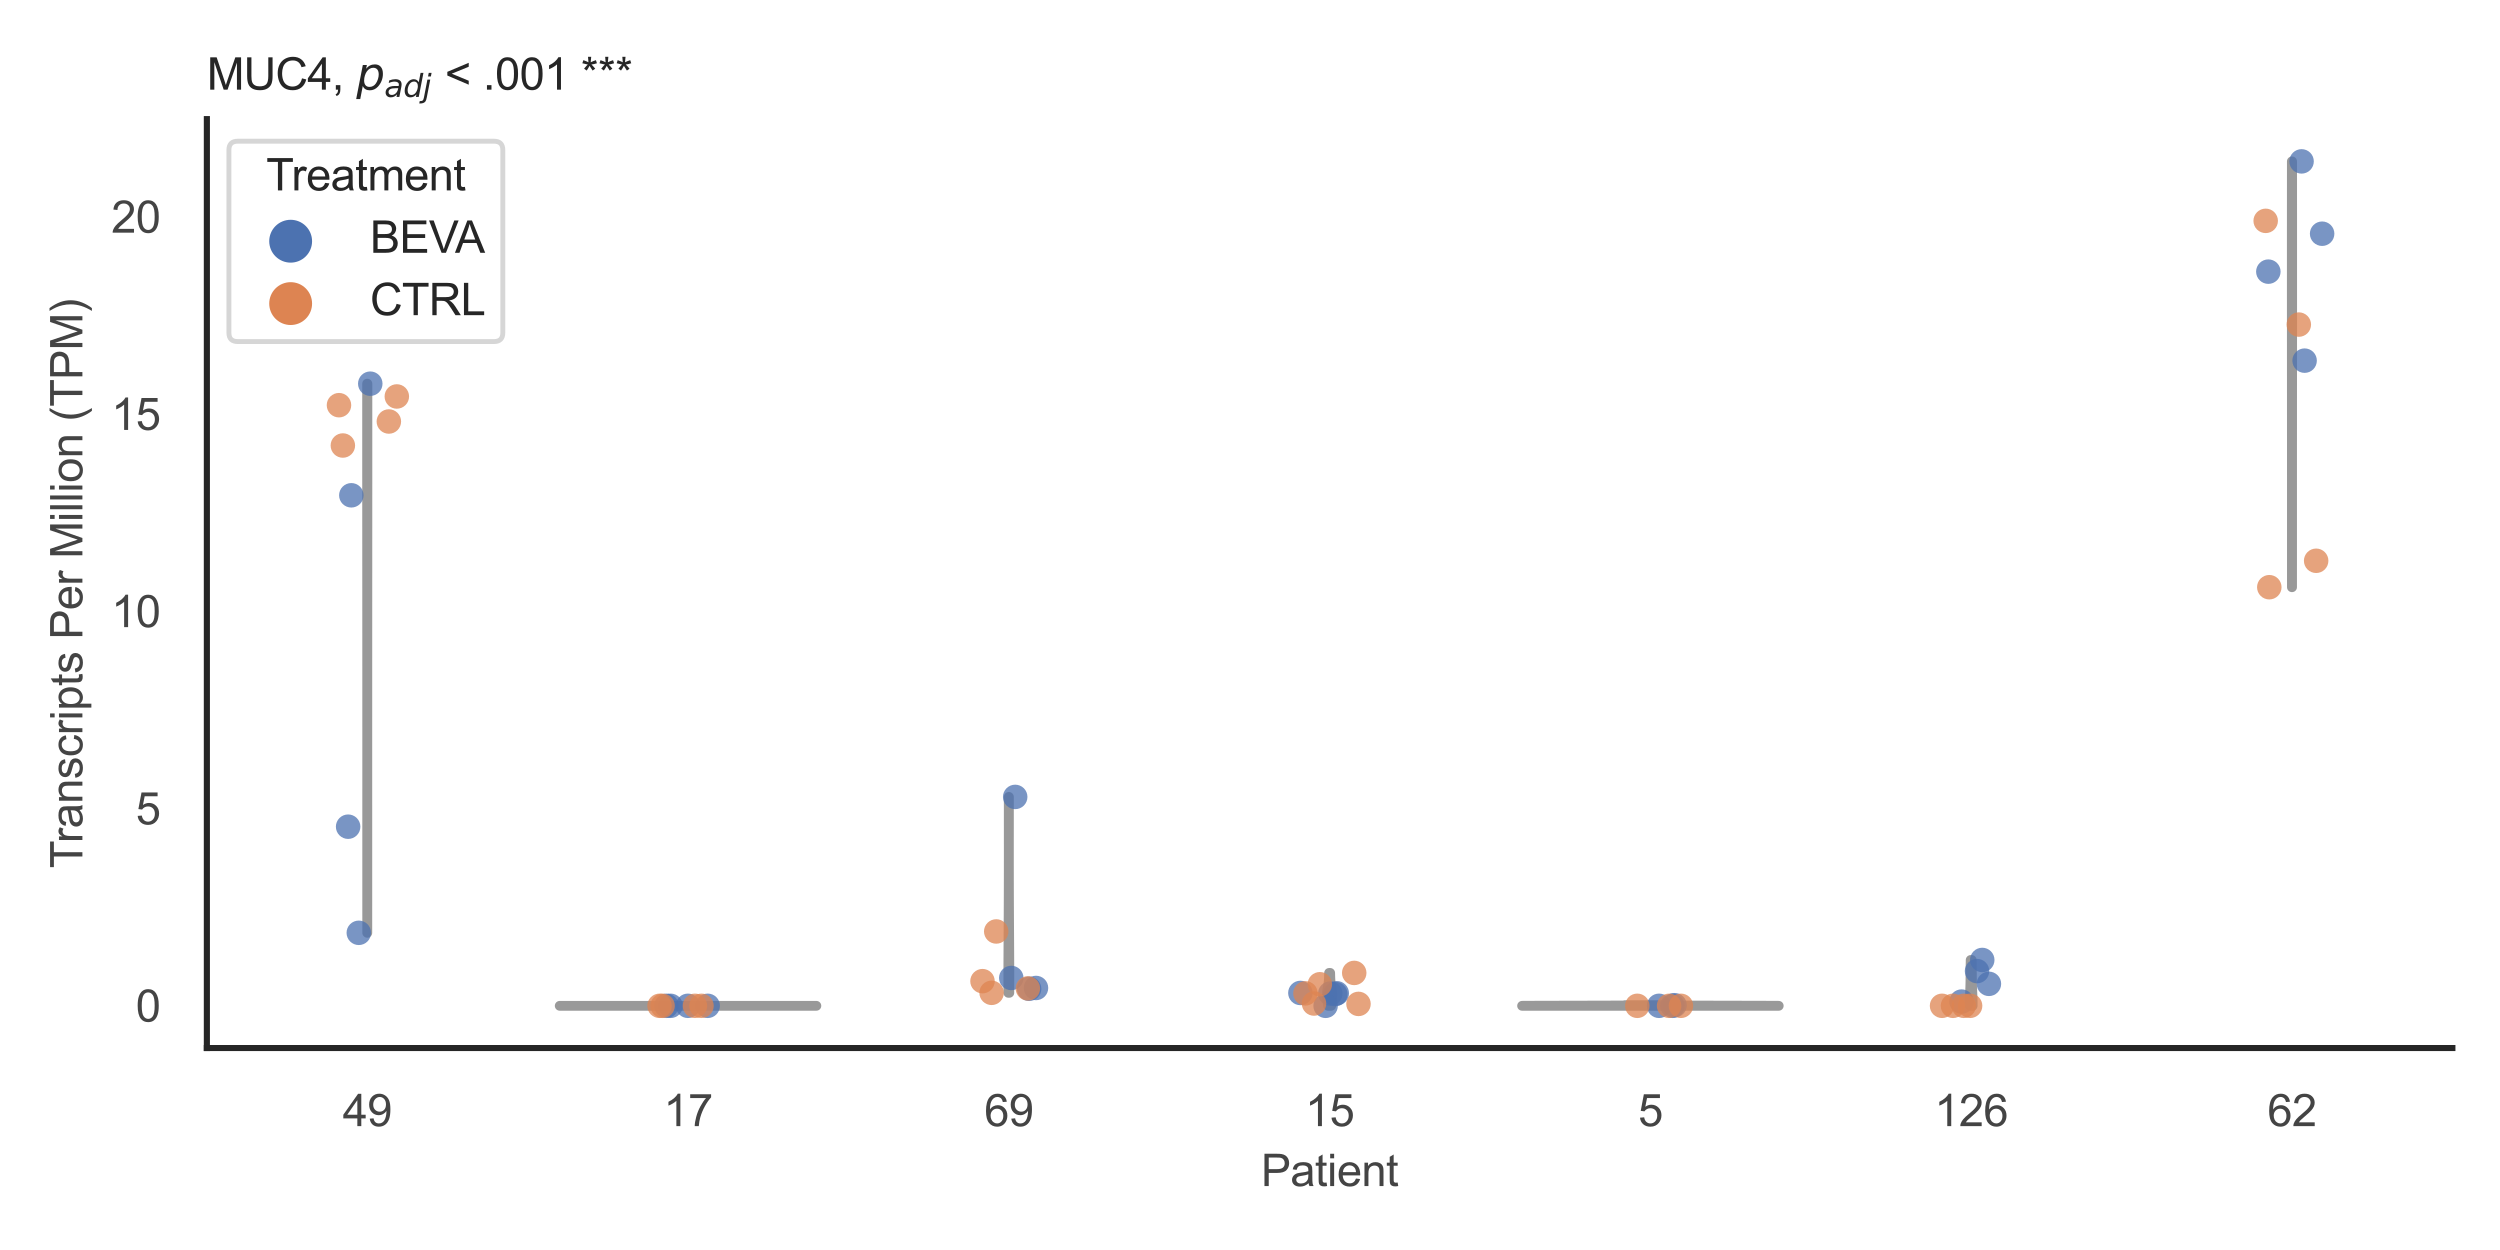 <?xml version="1.0" encoding="utf-8" standalone="no"?>
<!DOCTYPE svg PUBLIC "-//W3C//DTD SVG 1.1//EN"
  "http://www.w3.org/Graphics/SVG/1.1/DTD/svg11.dtd">
<svg xmlns:xlink="http://www.w3.org/1999/xlink" width="510.236pt" height="255.118pt" viewBox="0 0 510.236 255.118" xmlns="http://www.w3.org/2000/svg" version="1.1">
 <defs>
  <style type="text/css">*{stroke-linejoin: round; stroke-linecap: butt}</style>
 </defs>
 <g id="figure_1">
  <g id="patch_1">
   <path d="M 0 255.118 
L 510.236 255.118 
L 510.236 0 
L 0 0 
z
" style="fill: #ffffff"/>
  </g>
  <g id="axes_1">
   <g id="patch_2">
    <path d="M 42.22 213.898 
L 500.516 213.898 
L 500.516 24.32 
L 42.22 24.32 
z
" style="fill: #ffffff"/>
   </g>
   <g id="matplotlib.axis_1">
    <g id="xtick_1">
     <g id="text_1">
      <!-- 49 -->
      <g style="fill: #444444" transform="translate(69.951 229.84)scale(0.09 -0.09)">
       <defs>
        <path id="ArialMT-34" d="M 2069 0 
L 2069 1097 
L 81 1097 
L 81 1613 
L 2172 4581 
L 2631 4581 
L 2631 1613 
L 3250 1613 
L 3250 1097 
L 2631 1097 
L 2631 0 
L 2069 0 
z
M 2069 1613 
L 2069 3678 
L 634 1613 
L 2069 1613 
z
" transform="scale(0.016)"/>
        <path id="ArialMT-39" d="M 350 1059 
L 891 1109 
Q 959 728 1153 556 
Q 1347 384 1650 384 
Q 1909 384 2104 503 
Q 2300 622 2425 820 
Q 2550 1019 2634 1356 
Q 2719 1694 2719 2044 
Q 2719 2081 2716 2156 
Q 2547 1888 2255 1720 
Q 1963 1553 1622 1553 
Q 1053 1553 659 1965 
Q 266 2378 266 3053 
Q 266 3750 677 4175 
Q 1088 4600 1706 4600 
Q 2153 4600 2523 4359 
Q 2894 4119 3086 3673 
Q 3278 3228 3278 2384 
Q 3278 1506 3087 986 
Q 2897 466 2520 194 
Q 2144 -78 1638 -78 
Q 1100 -78 759 220 
Q 419 519 350 1059 
z
M 2653 3081 
Q 2653 3566 2395 3850 
Q 2138 4134 1775 4134 
Q 1400 4134 1122 3828 
Q 844 3522 844 3034 
Q 844 2597 1108 2323 
Q 1372 2050 1759 2050 
Q 2150 2050 2401 2323 
Q 2653 2597 2653 3081 
z
" transform="scale(0.016)"/>
       </defs>
       <use xlink:href="#ArialMT-34"/>
       <use xlink:href="#ArialMT-39" x="55.615"/>
      </g>
     </g>
    </g>
    <g id="xtick_2">
     <g id="text_2">
      <!-- 17 -->
      <g style="fill: #444444" transform="translate(135.421 229.84)scale(0.09 -0.09)">
       <defs>
        <path id="ArialMT-31" d="M 2384 0 
L 1822 0 
L 1822 3584 
Q 1619 3391 1289 3197 
Q 959 3003 697 2906 
L 697 3450 
Q 1169 3672 1522 3987 
Q 1875 4303 2022 4600 
L 2384 4600 
L 2384 0 
z
" transform="scale(0.016)"/>
        <path id="ArialMT-37" d="M 303 3981 
L 303 4522 
L 3269 4522 
L 3269 4084 
Q 2831 3619 2401 2847 
Q 1972 2075 1738 1259 
Q 1569 684 1522 0 
L 944 0 
Q 953 541 1156 1306 
Q 1359 2072 1739 2783 
Q 2119 3494 2547 3981 
L 303 3981 
z
" transform="scale(0.016)"/>
       </defs>
       <use xlink:href="#ArialMT-31"/>
       <use xlink:href="#ArialMT-37" x="55.615"/>
      </g>
     </g>
    </g>
    <g id="xtick_3">
     <g id="text_3">
      <!-- 69 -->
      <g style="fill: #444444" transform="translate(200.892 229.84)scale(0.09 -0.09)">
       <defs>
        <path id="ArialMT-36" d="M 3184 3459 
L 2625 3416 
Q 2550 3747 2413 3897 
Q 2184 4138 1850 4138 
Q 1581 4138 1378 3988 
Q 1113 3794 959 3422 
Q 806 3050 800 2363 
Q 1003 2672 1297 2822 
Q 1591 2972 1913 2972 
Q 2475 2972 2870 2558 
Q 3266 2144 3266 1488 
Q 3266 1056 3080 686 
Q 2894 316 2569 119 
Q 2244 -78 1831 -78 
Q 1128 -78 684 439 
Q 241 956 241 2144 
Q 241 3472 731 4075 
Q 1159 4600 1884 4600 
Q 2425 4600 2770 4297 
Q 3116 3994 3184 3459 
z
M 888 1484 
Q 888 1194 1011 928 
Q 1134 663 1356 523 
Q 1578 384 1822 384 
Q 2178 384 2434 671 
Q 2691 959 2691 1453 
Q 2691 1928 2437 2201 
Q 2184 2475 1800 2475 
Q 1419 2475 1153 2201 
Q 888 1928 888 1484 
z
" transform="scale(0.016)"/>
       </defs>
       <use xlink:href="#ArialMT-36"/>
       <use xlink:href="#ArialMT-39" x="55.615"/>
      </g>
     </g>
    </g>
    <g id="xtick_4">
     <g id="text_4">
      <!-- 15 -->
      <g style="fill: #444444" transform="translate(266.363 229.84)scale(0.09 -0.09)">
       <defs>
        <path id="ArialMT-35" d="M 266 1200 
L 856 1250 
Q 922 819 1161 601 
Q 1400 384 1738 384 
Q 2144 384 2425 690 
Q 2706 997 2706 1503 
Q 2706 1984 2436 2262 
Q 2166 2541 1728 2541 
Q 1456 2541 1237 2417 
Q 1019 2294 894 2097 
L 366 2166 
L 809 4519 
L 3088 4519 
L 3088 3981 
L 1259 3981 
L 1013 2750 
Q 1425 3038 1878 3038 
Q 2478 3038 2890 2622 
Q 3303 2206 3303 1553 
Q 3303 931 2941 478 
Q 2500 -78 1738 -78 
Q 1113 -78 717 272 
Q 322 622 266 1200 
z
" transform="scale(0.016)"/>
       </defs>
       <use xlink:href="#ArialMT-31"/>
       <use xlink:href="#ArialMT-35" x="55.615"/>
      </g>
     </g>
    </g>
    <g id="xtick_5">
     <g id="text_5">
      <!-- 5 -->
      <g style="fill: #444444" transform="translate(334.337 229.84)scale(0.09 -0.09)">
       <use xlink:href="#ArialMT-35"/>
      </g>
     </g>
    </g>
    <g id="xtick_6">
     <g id="text_6">
      <!-- 126 -->
      <g style="fill: #444444" transform="translate(394.803 229.84)scale(0.09 -0.09)">
       <defs>
        <path id="ArialMT-32" d="M 3222 541 
L 3222 0 
L 194 0 
Q 188 203 259 391 
Q 375 700 629 1000 
Q 884 1300 1366 1694 
Q 2113 2306 2375 2664 
Q 2638 3022 2638 3341 
Q 2638 3675 2398 3904 
Q 2159 4134 1775 4134 
Q 1369 4134 1125 3890 
Q 881 3647 878 3216 
L 300 3275 
Q 359 3922 746 4261 
Q 1134 4600 1788 4600 
Q 2447 4600 2831 4234 
Q 3216 3869 3216 3328 
Q 3216 3053 3103 2787 
Q 2991 2522 2730 2228 
Q 2469 1934 1863 1422 
Q 1356 997 1212 845 
Q 1069 694 975 541 
L 3222 541 
z
" transform="scale(0.016)"/>
       </defs>
       <use xlink:href="#ArialMT-31"/>
       <use xlink:href="#ArialMT-32" x="55.615"/>
       <use xlink:href="#ArialMT-36" x="111.23"/>
      </g>
     </g>
    </g>
    <g id="xtick_7">
     <g id="text_7">
      <!-- 62 -->
      <g style="fill: #444444" transform="translate(462.776 229.84)scale(0.09 -0.09)">
       <use xlink:href="#ArialMT-36"/>
       <use xlink:href="#ArialMT-32" x="55.615"/>
      </g>
     </g>
    </g>
    <g id="text_8">
     <!-- Patient -->
     <g style="fill: #444444" transform="translate(257.359 242.071)scale(0.09 -0.09)">
      <defs>
       <path id="ArialMT-50" d="M 494 0 
L 494 4581 
L 2222 4581 
Q 2678 4581 2919 4538 
Q 3256 4481 3484 4323 
Q 3713 4166 3852 3881 
Q 3991 3597 3991 3256 
Q 3991 2672 3619 2267 
Q 3247 1863 2275 1863 
L 1100 1863 
L 1100 0 
L 494 0 
z
M 1100 2403 
L 2284 2403 
Q 2872 2403 3119 2622 
Q 3366 2841 3366 3238 
Q 3366 3525 3220 3729 
Q 3075 3934 2838 4000 
Q 2684 4041 2272 4041 
L 1100 4041 
L 1100 2403 
z
" transform="scale(0.016)"/>
       <path id="ArialMT-61" d="M 2588 409 
Q 2275 144 1986 34 
Q 1697 -75 1366 -75 
Q 819 -75 525 192 
Q 231 459 231 875 
Q 231 1119 342 1320 
Q 453 1522 633 1644 
Q 813 1766 1038 1828 
Q 1203 1872 1538 1913 
Q 2219 1994 2541 2106 
Q 2544 2222 2544 2253 
Q 2544 2597 2384 2738 
Q 2169 2928 1744 2928 
Q 1347 2928 1158 2789 
Q 969 2650 878 2297 
L 328 2372 
Q 403 2725 575 2942 
Q 747 3159 1072 3276 
Q 1397 3394 1825 3394 
Q 2250 3394 2515 3294 
Q 2781 3194 2906 3042 
Q 3031 2891 3081 2659 
Q 3109 2516 3109 2141 
L 3109 1391 
Q 3109 606 3145 398 
Q 3181 191 3288 0 
L 2700 0 
Q 2613 175 2588 409 
z
M 2541 1666 
Q 2234 1541 1622 1453 
Q 1275 1403 1131 1340 
Q 988 1278 909 1158 
Q 831 1038 831 891 
Q 831 666 1001 516 
Q 1172 366 1500 366 
Q 1825 366 2078 508 
Q 2331 650 2450 897 
Q 2541 1088 2541 1459 
L 2541 1666 
z
" transform="scale(0.016)"/>
       <path id="ArialMT-74" d="M 1650 503 
L 1731 6 
Q 1494 -44 1306 -44 
Q 1000 -44 831 53 
Q 663 150 594 308 
Q 525 466 525 972 
L 525 2881 
L 113 2881 
L 113 3319 
L 525 3319 
L 525 4141 
L 1084 4478 
L 1084 3319 
L 1650 3319 
L 1650 2881 
L 1084 2881 
L 1084 941 
Q 1084 700 1114 631 
Q 1144 563 1211 522 
Q 1278 481 1403 481 
Q 1497 481 1650 503 
z
" transform="scale(0.016)"/>
       <path id="ArialMT-69" d="M 425 3934 
L 425 4581 
L 988 4581 
L 988 3934 
L 425 3934 
z
M 425 0 
L 425 3319 
L 988 3319 
L 988 0 
L 425 0 
z
" transform="scale(0.016)"/>
       <path id="ArialMT-65" d="M 2694 1069 
L 3275 997 
Q 3138 488 2766 206 
Q 2394 -75 1816 -75 
Q 1088 -75 661 373 
Q 234 822 234 1631 
Q 234 2469 665 2931 
Q 1097 3394 1784 3394 
Q 2450 3394 2872 2941 
Q 3294 2488 3294 1666 
Q 3294 1616 3291 1516 
L 816 1516 
Q 847 969 1125 678 
Q 1403 388 1819 388 
Q 2128 388 2347 550 
Q 2566 713 2694 1069 
z
M 847 1978 
L 2700 1978 
Q 2663 2397 2488 2606 
Q 2219 2931 1791 2931 
Q 1403 2931 1139 2672 
Q 875 2413 847 1978 
z
" transform="scale(0.016)"/>
       <path id="ArialMT-6e" d="M 422 0 
L 422 3319 
L 928 3319 
L 928 2847 
Q 1294 3394 1984 3394 
Q 2284 3394 2536 3286 
Q 2788 3178 2913 3003 
Q 3038 2828 3088 2588 
Q 3119 2431 3119 2041 
L 3119 0 
L 2556 0 
L 2556 2019 
Q 2556 2363 2490 2533 
Q 2425 2703 2258 2804 
Q 2091 2906 1866 2906 
Q 1506 2906 1245 2678 
Q 984 2450 984 1813 
L 984 0 
L 422 0 
z
" transform="scale(0.016)"/>
      </defs>
      <use xlink:href="#ArialMT-50"/>
      <use xlink:href="#ArialMT-61" x="66.699"/>
      <use xlink:href="#ArialMT-74" x="122.314"/>
      <use xlink:href="#ArialMT-69" x="150.098"/>
      <use xlink:href="#ArialMT-65" x="172.314"/>
      <use xlink:href="#ArialMT-6e" x="227.93"/>
      <use xlink:href="#ArialMT-74" x="283.545"/>
     </g>
    </g>
   </g>
   <g id="matplotlib.axis_2">
    <g id="ytick_1">
     <g id="text_9">
      <!-- 0 -->
      <g style="fill: #444444" transform="translate(27.715 208.502)scale(0.09 -0.09)">
       <defs>
        <path id="ArialMT-30" d="M 266 2259 
Q 266 3072 433 3567 
Q 600 4063 929 4331 
Q 1259 4600 1759 4600 
Q 2128 4600 2406 4451 
Q 2684 4303 2865 4023 
Q 3047 3744 3150 3342 
Q 3253 2941 3253 2259 
Q 3253 1453 3087 958 
Q 2922 463 2592 192 
Q 2263 -78 1759 -78 
Q 1097 -78 719 397 
Q 266 969 266 2259 
z
M 844 2259 
Q 844 1131 1108 757 
Q 1372 384 1759 384 
Q 2147 384 2411 759 
Q 2675 1134 2675 2259 
Q 2675 3391 2411 3762 
Q 2147 4134 1753 4134 
Q 1366 4134 1134 3806 
Q 844 3388 844 2259 
z
" transform="scale(0.016)"/>
       </defs>
       <use xlink:href="#ArialMT-30"/>
      </g>
     </g>
    </g>
    <g id="ytick_2">
     <g id="text_10">
      <!-- 5 -->
      <g style="fill: #444444" transform="translate(27.715 168.249)scale(0.09 -0.09)">
       <use xlink:href="#ArialMT-35"/>
      </g>
     </g>
    </g>
    <g id="ytick_3">
     <g id="text_11">
      <!-- 10 -->
      <g style="fill: #444444" transform="translate(22.71 127.996)scale(0.09 -0.09)">
       <use xlink:href="#ArialMT-31"/>
       <use xlink:href="#ArialMT-30" x="55.615"/>
      </g>
     </g>
    </g>
    <g id="ytick_4">
     <g id="text_12">
      <!-- 15 -->
      <g style="fill: #444444" transform="translate(22.71 87.742)scale(0.09 -0.09)">
       <use xlink:href="#ArialMT-31"/>
       <use xlink:href="#ArialMT-35" x="55.615"/>
      </g>
     </g>
    </g>
    <g id="ytick_5">
     <g id="text_13">
      <!-- 20 -->
      <g style="fill: #444444" transform="translate(22.71 47.489)scale(0.09 -0.09)">
       <use xlink:href="#ArialMT-32"/>
       <use xlink:href="#ArialMT-30" x="55.615"/>
      </g>
     </g>
    </g>
    <g id="text_14">
     <!-- Transcripts Per Million (TPM) -->
     <g style="fill: #444444" transform="translate(16.816 177.194)rotate(-90)scale(0.09 -0.09)">
      <defs>
       <path id="ArialMT-54" d="M 1659 0 
L 1659 4041 
L 150 4041 
L 150 4581 
L 3781 4581 
L 3781 4041 
L 2266 4041 
L 2266 0 
L 1659 0 
z
" transform="scale(0.016)"/>
       <path id="ArialMT-72" d="M 416 0 
L 416 3319 
L 922 3319 
L 922 2816 
Q 1116 3169 1280 3281 
Q 1444 3394 1641 3394 
Q 1925 3394 2219 3213 
L 2025 2691 
Q 1819 2813 1613 2813 
Q 1428 2813 1281 2702 
Q 1134 2591 1072 2394 
Q 978 2094 978 1738 
L 978 0 
L 416 0 
z
" transform="scale(0.016)"/>
       <path id="ArialMT-73" d="M 197 991 
L 753 1078 
Q 800 744 1014 566 
Q 1228 388 1613 388 
Q 2000 388 2187 545 
Q 2375 703 2375 916 
Q 2375 1106 2209 1216 
Q 2094 1291 1634 1406 
Q 1016 1563 777 1677 
Q 538 1791 414 1992 
Q 291 2194 291 2438 
Q 291 2659 392 2848 
Q 494 3038 669 3163 
Q 800 3259 1026 3326 
Q 1253 3394 1513 3394 
Q 1903 3394 2198 3281 
Q 2494 3169 2634 2976 
Q 2775 2784 2828 2463 
L 2278 2388 
Q 2241 2644 2061 2787 
Q 1881 2931 1553 2931 
Q 1166 2931 1000 2803 
Q 834 2675 834 2503 
Q 834 2394 903 2306 
Q 972 2216 1119 2156 
Q 1203 2125 1616 2013 
Q 2213 1853 2448 1751 
Q 2684 1650 2818 1456 
Q 2953 1263 2953 975 
Q 2953 694 2789 445 
Q 2625 197 2315 61 
Q 2006 -75 1616 -75 
Q 969 -75 630 194 
Q 291 463 197 991 
z
" transform="scale(0.016)"/>
       <path id="ArialMT-63" d="M 2588 1216 
L 3141 1144 
Q 3050 572 2676 248 
Q 2303 -75 1759 -75 
Q 1078 -75 664 370 
Q 250 816 250 1647 
Q 250 2184 428 2587 
Q 606 2991 970 3192 
Q 1334 3394 1763 3394 
Q 2303 3394 2647 3120 
Q 2991 2847 3088 2344 
L 2541 2259 
Q 2463 2594 2264 2762 
Q 2066 2931 1784 2931 
Q 1359 2931 1093 2626 
Q 828 2322 828 1663 
Q 828 994 1084 691 
Q 1341 388 1753 388 
Q 2084 388 2306 591 
Q 2528 794 2588 1216 
z
" transform="scale(0.016)"/>
       <path id="ArialMT-70" d="M 422 -1272 
L 422 3319 
L 934 3319 
L 934 2888 
Q 1116 3141 1344 3267 
Q 1572 3394 1897 3394 
Q 2322 3394 2647 3175 
Q 2972 2956 3137 2557 
Q 3303 2159 3303 1684 
Q 3303 1175 3120 767 
Q 2938 359 2589 142 
Q 2241 -75 1856 -75 
Q 1575 -75 1351 44 
Q 1128 163 984 344 
L 984 -1272 
L 422 -1272 
z
M 931 1641 
Q 931 1000 1190 694 
Q 1450 388 1819 388 
Q 2194 388 2461 705 
Q 2728 1022 2728 1688 
Q 2728 2322 2467 2637 
Q 2206 2953 1844 2953 
Q 1484 2953 1207 2617 
Q 931 2281 931 1641 
z
" transform="scale(0.016)"/>
       <path id="ArialMT-20" transform="scale(0.016)"/>
       <path id="ArialMT-4d" d="M 475 0 
L 475 4581 
L 1388 4581 
L 2472 1338 
Q 2622 884 2691 659 
Q 2769 909 2934 1394 
L 4031 4581 
L 4847 4581 
L 4847 0 
L 4263 0 
L 4263 3834 
L 2931 0 
L 2384 0 
L 1059 3900 
L 1059 0 
L 475 0 
z
" transform="scale(0.016)"/>
       <path id="ArialMT-6c" d="M 409 0 
L 409 4581 
L 972 4581 
L 972 0 
L 409 0 
z
" transform="scale(0.016)"/>
       <path id="ArialMT-6f" d="M 213 1659 
Q 213 2581 725 3025 
Q 1153 3394 1769 3394 
Q 2453 3394 2887 2945 
Q 3322 2497 3322 1706 
Q 3322 1066 3130 698 
Q 2938 331 2570 128 
Q 2203 -75 1769 -75 
Q 1072 -75 642 372 
Q 213 819 213 1659 
z
M 791 1659 
Q 791 1022 1069 705 
Q 1347 388 1769 388 
Q 2188 388 2466 706 
Q 2744 1025 2744 1678 
Q 2744 2294 2464 2611 
Q 2184 2928 1769 2928 
Q 1347 2928 1069 2612 
Q 791 2297 791 1659 
z
" transform="scale(0.016)"/>
       <path id="ArialMT-28" d="M 1497 -1347 
Q 1031 -759 709 28 
Q 388 816 388 1659 
Q 388 2403 628 3084 
Q 909 3875 1497 4659 
L 1900 4659 
Q 1522 4009 1400 3731 
Q 1209 3300 1100 2831 
Q 966 2247 966 1656 
Q 966 153 1900 -1347 
L 1497 -1347 
z
" transform="scale(0.016)"/>
       <path id="ArialMT-29" d="M 791 -1347 
L 388 -1347 
Q 1322 153 1322 1656 
Q 1322 2244 1188 2822 
Q 1081 3291 891 3722 
Q 769 4003 388 4659 
L 791 4659 
Q 1378 3875 1659 3084 
Q 1900 2403 1900 1659 
Q 1900 816 1576 28 
Q 1253 -759 791 -1347 
z
" transform="scale(0.016)"/>
      </defs>
      <use xlink:href="#ArialMT-54"/>
      <use xlink:href="#ArialMT-72" x="57.334"/>
      <use xlink:href="#ArialMT-61" x="90.635"/>
      <use xlink:href="#ArialMT-6e" x="146.25"/>
      <use xlink:href="#ArialMT-73" x="201.865"/>
      <use xlink:href="#ArialMT-63" x="251.865"/>
      <use xlink:href="#ArialMT-72" x="301.865"/>
      <use xlink:href="#ArialMT-69" x="335.166"/>
      <use xlink:href="#ArialMT-70" x="357.383"/>
      <use xlink:href="#ArialMT-74" x="412.998"/>
      <use xlink:href="#ArialMT-73" x="440.781"/>
      <use xlink:href="#ArialMT-20" x="490.781"/>
      <use xlink:href="#ArialMT-50" x="518.564"/>
      <use xlink:href="#ArialMT-65" x="585.264"/>
      <use xlink:href="#ArialMT-72" x="640.879"/>
      <use xlink:href="#ArialMT-20" x="674.18"/>
      <use xlink:href="#ArialMT-4d" x="701.963"/>
      <use xlink:href="#ArialMT-69" x="785.264"/>
      <use xlink:href="#ArialMT-6c" x="807.48"/>
      <use xlink:href="#ArialMT-6c" x="829.697"/>
      <use xlink:href="#ArialMT-69" x="851.914"/>
      <use xlink:href="#ArialMT-6f" x="874.131"/>
      <use xlink:href="#ArialMT-6e" x="929.746"/>
      <use xlink:href="#ArialMT-20" x="985.361"/>
      <use xlink:href="#ArialMT-28" x="1013.145"/>
      <use xlink:href="#ArialMT-54" x="1046.445"/>
      <use xlink:href="#ArialMT-50" x="1107.529"/>
      <use xlink:href="#ArialMT-4d" x="1174.229"/>
      <use xlink:href="#ArialMT-29" x="1257.529"/>
     </g>
    </g>
   </g>
   <g id="PolyCollection_1">
    <defs>
     <path id="m6d5597edf2" d="M 74.964 -64.736 
L 74.947 -64.736 
L 74.947 -65.868 
L 74.947 -67 
L 74.947 -68.132 
L 74.946 -69.264 
L 74.946 -70.396 
L 74.946 -71.528 
L 74.946 -72.66 
L 74.946 -73.792 
L 74.946 -74.924 
L 74.946 -76.056 
L 74.946 -77.189 
L 74.946 -78.321 
L 74.946 -79.453 
L 74.946 -80.585 
L 74.946 -81.717 
L 74.946 -82.849 
L 74.946 -83.981 
L 74.946 -85.113 
L 74.946 -86.245 
L 74.946 -87.377 
L 74.946 -88.509 
L 74.946 -89.641 
L 74.946 -90.773 
L 74.946 -91.905 
L 74.946 -93.037 
L 74.947 -94.169 
L 74.947 -95.301 
L 74.947 -96.433 
L 74.947 -97.565 
L 74.947 -98.697 
L 74.947 -99.829 
L 74.947 -100.961 
L 74.947 -102.093 
L 74.947 -103.225 
L 74.947 -104.357 
L 74.947 -105.489 
L 74.947 -106.622 
L 74.946 -107.754 
L 74.946 -108.886 
L 74.946 -110.018 
L 74.946 -111.15 
L 74.946 -112.282 
L 74.946 -113.414 
L 74.946 -114.546 
L 74.945 -115.678 
L 74.945 -116.81 
L 74.945 -117.942 
L 74.945 -119.074 
L 74.944 -120.206 
L 74.944 -121.338 
L 74.944 -122.47 
L 74.943 -123.602 
L 74.943 -124.734 
L 74.943 -125.866 
L 74.942 -126.998 
L 74.942 -128.13 
L 74.941 -129.262 
L 74.941 -130.394 
L 74.94 -131.526 
L 74.94 -132.658 
L 74.939 -133.79 
L 74.939 -134.922 
L 74.938 -136.055 
L 74.938 -137.187 
L 74.937 -138.319 
L 74.937 -139.451 
L 74.936 -140.583 
L 74.936 -141.715 
L 74.935 -142.847 
L 74.935 -143.979 
L 74.934 -145.111 
L 74.933 -146.243 
L 74.933 -147.375 
L 74.932 -148.507 
L 74.932 -149.639 
L 74.931 -150.771 
L 74.931 -151.903 
L 74.93 -153.035 
L 74.93 -154.167 
L 74.93 -155.299 
L 74.929 -156.431 
L 74.929 -157.563 
L 74.928 -158.695 
L 74.928 -159.827 
L 74.928 -160.959 
L 74.928 -162.091 
L 74.928 -163.223 
L 74.927 -164.355 
L 74.927 -165.488 
L 74.927 -166.62 
L 74.927 -167.752 
L 74.927 -168.884 
L 74.927 -170.016 
L 74.927 -171.148 
L 74.927 -172.28 
L 74.927 -173.412 
L 74.928 -174.544 
L 74.928 -175.676 
L 74.928 -176.808 
L 74.983 -176.808 
L 74.983 -176.808 
L 74.983 -175.676 
L 74.983 -174.544 
L 74.983 -173.412 
L 74.984 -172.28 
L 74.984 -171.148 
L 74.984 -170.016 
L 74.984 -168.884 
L 74.984 -167.752 
L 74.984 -166.62 
L 74.984 -165.488 
L 74.984 -164.355 
L 74.983 -163.223 
L 74.983 -162.091 
L 74.983 -160.959 
L 74.983 -159.827 
L 74.982 -158.695 
L 74.982 -157.563 
L 74.982 -156.431 
L 74.981 -155.299 
L 74.981 -154.167 
L 74.98 -153.035 
L 74.98 -151.903 
L 74.98 -150.771 
L 74.979 -149.639 
L 74.979 -148.507 
L 74.978 -147.375 
L 74.977 -146.243 
L 74.977 -145.111 
L 74.976 -143.979 
L 74.976 -142.847 
L 74.975 -141.715 
L 74.975 -140.583 
L 74.974 -139.451 
L 74.974 -138.319 
L 74.973 -137.187 
L 74.972 -136.055 
L 74.972 -134.922 
L 74.971 -133.79 
L 74.971 -132.658 
L 74.97 -131.526 
L 74.97 -130.394 
L 74.969 -129.262 
L 74.969 -128.13 
L 74.969 -126.998 
L 74.968 -125.866 
L 74.968 -124.734 
L 74.967 -123.602 
L 74.967 -122.47 
L 74.967 -121.338 
L 74.966 -120.206 
L 74.966 -119.074 
L 74.966 -117.942 
L 74.966 -116.81 
L 74.965 -115.678 
L 74.965 -114.546 
L 74.965 -113.414 
L 74.965 -112.282 
L 74.965 -111.15 
L 74.965 -110.018 
L 74.965 -108.886 
L 74.964 -107.754 
L 74.964 -106.622 
L 74.964 -105.489 
L 74.964 -104.357 
L 74.964 -103.225 
L 74.964 -102.093 
L 74.964 -100.961 
L 74.964 -99.829 
L 74.964 -98.697 
L 74.964 -97.565 
L 74.964 -96.433 
L 74.964 -95.301 
L 74.964 -94.169 
L 74.964 -93.037 
L 74.964 -91.905 
L 74.965 -90.773 
L 74.965 -89.641 
L 74.965 -88.509 
L 74.965 -87.377 
L 74.965 -86.245 
L 74.965 -85.113 
L 74.965 -83.981 
L 74.965 -82.849 
L 74.965 -81.717 
L 74.965 -80.585 
L 74.965 -79.453 
L 74.965 -78.321 
L 74.965 -77.189 
L 74.965 -76.056 
L 74.965 -74.924 
L 74.965 -73.792 
L 74.965 -72.66 
L 74.965 -71.528 
L 74.965 -70.396 
L 74.964 -69.264 
L 74.964 -68.132 
L 74.964 -67 
L 74.964 -65.868 
L 74.964 -64.736 
z
" style="stroke: #999999; stroke-width: 2"/>
    </defs>
    <g clip-path="url(#pd64b82d549)">
     <use xlink:href="#m6d5597edf2" x="0" y="255.118" style="fill: #ffffff; stroke: #999999; stroke-width: 2"/>
    </g>
   </g>
   <g id="PolyCollection_2">
    <defs>
     <path id="ma87739a418" d="M 205.995 -52.489 
L 205.799 -52.489 
L 205.798 -52.893 
L 205.798 -53.297 
L 205.797 -53.701 
L 205.797 -54.104 
L 205.796 -54.508 
L 205.796 -54.912 
L 205.797 -55.316 
L 205.797 -55.72 
L 205.797 -56.124 
L 205.798 -56.528 
L 205.799 -56.932 
L 205.8 -57.335 
L 205.801 -57.739 
L 205.802 -58.143 
L 205.804 -58.547 
L 205.805 -58.951 
L 205.807 -59.355 
L 205.809 -59.759 
L 205.811 -60.162 
L 205.813 -60.566 
L 205.815 -60.97 
L 205.817 -61.374 
L 205.819 -61.778 
L 205.821 -62.182 
L 205.823 -62.586 
L 205.826 -62.99 
L 205.828 -63.393 
L 205.831 -63.797 
L 205.833 -64.201 
L 205.835 -64.605 
L 205.838 -65.009 
L 205.84 -65.413 
L 205.842 -65.817 
L 205.845 -66.221 
L 205.847 -66.624 
L 205.849 -67.028 
L 205.851 -67.432 
L 205.853 -67.836 
L 205.856 -68.24 
L 205.858 -68.644 
L 205.86 -69.048 
L 205.861 -69.452 
L 205.863 -69.855 
L 205.865 -70.259 
L 205.867 -70.663 
L 205.868 -71.067 
L 205.87 -71.471 
L 205.871 -71.875 
L 205.873 -72.279 
L 205.874 -72.682 
L 205.875 -73.086 
L 205.876 -73.49 
L 205.878 -73.894 
L 205.879 -74.298 
L 205.879 -74.702 
L 205.88 -75.106 
L 205.881 -75.51 
L 205.882 -75.913 
L 205.883 -76.317 
L 205.883 -76.721 
L 205.884 -77.125 
L 205.884 -77.529 
L 205.885 -77.933 
L 205.885 -78.337 
L 205.885 -78.741 
L 205.885 -79.144 
L 205.886 -79.548 
L 205.886 -79.952 
L 205.886 -80.356 
L 205.886 -80.76 
L 205.886 -81.164 
L 205.886 -81.568 
L 205.886 -81.972 
L 205.886 -82.375 
L 205.886 -82.779 
L 205.885 -83.183 
L 205.885 -83.587 
L 205.885 -83.991 
L 205.885 -84.395 
L 205.885 -84.799 
L 205.884 -85.203 
L 205.884 -85.606 
L 205.884 -86.01 
L 205.884 -86.414 
L 205.883 -86.818 
L 205.883 -87.222 
L 205.883 -87.626 
L 205.883 -88.03 
L 205.882 -88.433 
L 205.882 -88.837 
L 205.882 -89.241 
L 205.882 -89.645 
L 205.882 -90.049 
L 205.882 -90.453 
L 205.882 -90.857 
L 205.881 -91.261 
L 205.881 -91.664 
L 205.881 -92.068 
L 205.881 -92.472 
L 205.913 -92.472 
L 205.913 -92.472 
L 205.913 -92.068 
L 205.913 -91.664 
L 205.913 -91.261 
L 205.913 -90.857 
L 205.913 -90.453 
L 205.913 -90.049 
L 205.913 -89.645 
L 205.912 -89.241 
L 205.912 -88.837 
L 205.912 -88.433 
L 205.912 -88.03 
L 205.912 -87.626 
L 205.911 -87.222 
L 205.911 -86.818 
L 205.911 -86.414 
L 205.911 -86.01 
L 205.91 -85.606 
L 205.91 -85.203 
L 205.91 -84.799 
L 205.91 -84.395 
L 205.909 -83.991 
L 205.909 -83.587 
L 205.909 -83.183 
L 205.909 -82.779 
L 205.909 -82.375 
L 205.909 -81.972 
L 205.909 -81.568 
L 205.909 -81.164 
L 205.909 -80.76 
L 205.909 -80.356 
L 205.909 -79.952 
L 205.909 -79.548 
L 205.909 -79.144 
L 205.909 -78.741 
L 205.91 -78.337 
L 205.91 -77.933 
L 205.91 -77.529 
L 205.911 -77.125 
L 205.911 -76.721 
L 205.912 -76.317 
L 205.913 -75.913 
L 205.913 -75.51 
L 205.914 -75.106 
L 205.915 -74.702 
L 205.916 -74.298 
L 205.917 -73.894 
L 205.918 -73.49 
L 205.919 -73.086 
L 205.92 -72.682 
L 205.922 -72.279 
L 205.923 -71.875 
L 205.925 -71.471 
L 205.926 -71.067 
L 205.928 -70.663 
L 205.929 -70.259 
L 205.931 -69.855 
L 205.933 -69.452 
L 205.935 -69.048 
L 205.937 -68.644 
L 205.939 -68.24 
L 205.941 -67.836 
L 205.943 -67.432 
L 205.945 -67.028 
L 205.948 -66.624 
L 205.95 -66.221 
L 205.952 -65.817 
L 205.954 -65.413 
L 205.957 -65.009 
L 205.959 -64.605 
L 205.962 -64.201 
L 205.964 -63.797 
L 205.966 -63.393 
L 205.969 -62.99 
L 205.971 -62.586 
L 205.973 -62.182 
L 205.976 -61.778 
L 205.978 -61.374 
L 205.98 -60.97 
L 205.982 -60.566 
L 205.984 -60.162 
L 205.986 -59.759 
L 205.988 -59.355 
L 205.989 -58.951 
L 205.991 -58.547 
L 205.992 -58.143 
L 205.993 -57.739 
L 205.995 -57.335 
L 205.996 -56.932 
L 205.996 -56.528 
L 205.997 -56.124 
L 205.998 -55.72 
L 205.998 -55.316 
L 205.998 -54.912 
L 205.998 -54.508 
L 205.998 -54.104 
L 205.997 -53.701 
L 205.997 -53.297 
L 205.996 -52.893 
L 205.995 -52.489 
z
" style="stroke: #999999; stroke-width: 2"/>
    </defs>
    <g clip-path="url(#pd64b82d549)">
     <use xlink:href="#ma87739a418" x="0" y="255.118" style="fill: #ffffff; stroke: #999999; stroke-width: 2"/>
    </g>
   </g>
   <g id="PolyCollection_3">
    <defs>
     <path id="m695084e3f1" d="M 271.687 -49.837 
L 271.049 -49.837 
L 271.039 -49.905 
L 271.03 -49.973 
L 271.021 -50.041 
L 271.012 -50.108 
L 271.003 -50.176 
L 270.994 -50.244 
L 270.986 -50.312 
L 270.977 -50.38 
L 270.969 -50.447 
L 270.961 -50.515 
L 270.953 -50.583 
L 270.945 -50.651 
L 270.937 -50.719 
L 270.929 -50.786 
L 270.921 -50.854 
L 270.914 -50.922 
L 270.907 -50.99 
L 270.899 -51.058 
L 270.892 -51.125 
L 270.886 -51.193 
L 270.879 -51.261 
L 270.872 -51.329 
L 270.866 -51.397 
L 270.861 -51.464 
L 270.855 -51.532 
L 270.85 -51.6 
L 270.846 -51.668 
L 270.842 -51.736 
L 270.838 -51.803 
L 270.835 -51.871 
L 270.833 -51.939 
L 270.831 -52.007 
L 270.83 -52.075 
L 270.83 -52.143 
L 270.831 -52.21 
L 270.832 -52.278 
L 270.835 -52.346 
L 270.838 -52.414 
L 270.842 -52.482 
L 270.847 -52.549 
L 270.852 -52.617 
L 270.858 -52.685 
L 270.866 -52.753 
L 270.874 -52.821 
L 270.882 -52.888 
L 270.891 -52.956 
L 270.901 -53.024 
L 270.912 -53.092 
L 270.922 -53.16 
L 270.934 -53.227 
L 270.945 -53.295 
L 270.957 -53.363 
L 270.97 -53.431 
L 270.982 -53.499 
L 270.994 -53.566 
L 271.007 -53.634 
L 271.02 -53.702 
L 271.032 -53.77 
L 271.044 -53.838 
L 271.056 -53.905 
L 271.068 -53.973 
L 271.08 -54.041 
L 271.091 -54.109 
L 271.102 -54.177 
L 271.113 -54.244 
L 271.123 -54.312 
L 271.133 -54.38 
L 271.142 -54.448 
L 271.151 -54.516 
L 271.159 -54.583 
L 271.167 -54.651 
L 271.174 -54.719 
L 271.181 -54.787 
L 271.188 -54.855 
L 271.194 -54.922 
L 271.2 -54.99 
L 271.205 -55.058 
L 271.21 -55.126 
L 271.214 -55.194 
L 271.218 -55.261 
L 271.222 -55.329 
L 271.225 -55.397 
L 271.228 -55.465 
L 271.231 -55.533 
L 271.234 -55.601 
L 271.236 -55.668 
L 271.238 -55.736 
L 271.241 -55.804 
L 271.242 -55.872 
L 271.244 -55.94 
L 271.246 -56.007 
L 271.248 -56.075 
L 271.25 -56.143 
L 271.251 -56.211 
L 271.253 -56.279 
L 271.255 -56.346 
L 271.256 -56.414 
L 271.258 -56.482 
L 271.26 -56.55 
L 271.476 -56.55 
L 271.476 -56.55 
L 271.478 -56.482 
L 271.48 -56.414 
L 271.482 -56.346 
L 271.483 -56.279 
L 271.485 -56.211 
L 271.487 -56.143 
L 271.488 -56.075 
L 271.49 -56.007 
L 271.492 -55.94 
L 271.494 -55.872 
L 271.496 -55.804 
L 271.498 -55.736 
L 271.5 -55.668 
L 271.502 -55.601 
L 271.505 -55.533 
L 271.508 -55.465 
L 271.511 -55.397 
L 271.514 -55.329 
L 271.518 -55.261 
L 271.522 -55.194 
L 271.527 -55.126 
L 271.531 -55.058 
L 271.537 -54.99 
L 271.542 -54.922 
L 271.548 -54.855 
L 271.555 -54.787 
L 271.562 -54.719 
L 271.569 -54.651 
L 271.577 -54.583 
L 271.586 -54.516 
L 271.594 -54.448 
L 271.604 -54.38 
L 271.613 -54.312 
L 271.624 -54.244 
L 271.634 -54.177 
L 271.645 -54.109 
L 271.656 -54.041 
L 271.668 -53.973 
L 271.68 -53.905 
L 271.692 -53.838 
L 271.704 -53.77 
L 271.717 -53.702 
L 271.729 -53.634 
L 271.742 -53.566 
L 271.754 -53.499 
L 271.767 -53.431 
L 271.779 -53.363 
L 271.791 -53.295 
L 271.802 -53.227 
L 271.814 -53.16 
L 271.825 -53.092 
L 271.835 -53.024 
L 271.845 -52.956 
L 271.854 -52.888 
L 271.863 -52.821 
L 271.871 -52.753 
L 271.878 -52.685 
L 271.884 -52.617 
L 271.89 -52.549 
L 271.894 -52.482 
L 271.898 -52.414 
L 271.902 -52.346 
L 271.904 -52.278 
L 271.905 -52.21 
L 271.906 -52.143 
L 271.906 -52.075 
L 271.905 -52.007 
L 271.903 -51.939 
L 271.901 -51.871 
L 271.898 -51.803 
L 271.895 -51.736 
L 271.891 -51.668 
L 271.886 -51.6 
L 271.881 -51.532 
L 271.876 -51.464 
L 271.87 -51.397 
L 271.864 -51.329 
L 271.857 -51.261 
L 271.851 -51.193 
L 271.844 -51.125 
L 271.837 -51.058 
L 271.83 -50.99 
L 271.822 -50.922 
L 271.815 -50.854 
L 271.807 -50.786 
L 271.799 -50.719 
L 271.792 -50.651 
L 271.784 -50.583 
L 271.776 -50.515 
L 271.767 -50.447 
L 271.759 -50.38 
L 271.751 -50.312 
L 271.742 -50.244 
L 271.733 -50.176 
L 271.724 -50.108 
L 271.715 -50.041 
L 271.706 -49.973 
L 271.697 -49.905 
L 271.687 -49.837 
z
" style="stroke: #999999; stroke-width: 2"/>
    </defs>
    <g clip-path="url(#pd64b82d549)">
     <use xlink:href="#m695084e3f1" x="0" y="255.118" style="fill: #ffffff; stroke: #999999; stroke-width: 2"/>
    </g>
   </g>
   <g id="PolyCollection_4">
    <defs>
     <path id="m1ad1b80140" d="M 363.027 -49.837 
L 310.651 -49.837 
L 310.666 -49.838 
L 310.713 -49.84 
L 310.793 -49.841 
L 310.905 -49.842 
L 311.048 -49.844 
L 311.223 -49.845 
L 311.428 -49.846 
L 311.662 -49.847 
L 311.925 -49.849 
L 312.216 -49.85 
L 312.533 -49.851 
L 312.875 -49.852 
L 313.242 -49.854 
L 313.631 -49.855 
L 314.042 -49.856 
L 314.473 -49.858 
L 314.921 -49.859 
L 315.387 -49.86 
L 315.868 -49.861 
L 316.362 -49.863 
L 316.868 -49.864 
L 317.384 -49.865 
L 317.909 -49.866 
L 318.44 -49.868 
L 318.977 -49.869 
L 319.517 -49.87 
L 320.06 -49.872 
L 320.602 -49.873 
L 321.144 -49.874 
L 321.683 -49.875 
L 322.218 -49.877 
L 322.747 -49.878 
L 323.27 -49.879 
L 323.784 -49.88 
L 324.29 -49.882 
L 324.786 -49.883 
L 325.27 -49.884 
L 325.742 -49.886 
L 326.201 -49.887 
L 326.646 -49.888 
L 327.076 -49.889 
L 327.491 -49.891 
L 327.89 -49.892 
L 328.274 -49.893 
L 328.64 -49.894 
L 328.99 -49.896 
L 329.322 -49.897 
L 329.637 -49.898 
L 329.934 -49.9 
L 330.214 -49.901 
L 330.476 -49.902 
L 330.721 -49.903 
L 330.948 -49.905 
L 331.159 -49.906 
L 331.352 -49.907 
L 331.529 -49.908 
L 331.69 -49.91 
L 331.835 -49.911 
L 331.965 -49.912 
L 332.079 -49.914 
L 332.18 -49.915 
L 332.267 -49.916 
L 332.34 -49.917 
L 332.401 -49.919 
L 332.449 -49.92 
L 332.487 -49.921 
L 332.513 -49.922 
L 332.529 -49.924 
L 332.537 -49.925 
L 332.535 -49.926 
L 332.525 -49.928 
L 332.508 -49.929 
L 332.484 -49.93 
L 332.455 -49.931 
L 332.42 -49.933 
L 332.38 -49.934 
L 332.337 -49.935 
L 332.29 -49.936 
L 332.241 -49.938 
L 332.19 -49.939 
L 332.137 -49.94 
L 332.084 -49.942 
L 332.031 -49.943 
L 331.978 -49.944 
L 331.926 -49.945 
L 331.876 -49.947 
L 331.828 -49.948 
L 331.782 -49.949 
L 331.739 -49.95 
L 331.699 -49.952 
L 331.664 -49.953 
L 331.632 -49.954 
L 331.605 -49.956 
L 331.582 -49.957 
L 331.564 -49.958 
L 331.552 -49.959 
L 331.545 -49.961 
L 331.543 -49.962 
L 331.547 -49.963 
L 342.131 -49.963 
L 342.131 -49.963 
L 342.135 -49.962 
L 342.133 -49.961 
L 342.126 -49.959 
L 342.114 -49.958 
L 342.096 -49.957 
L 342.073 -49.956 
L 342.046 -49.954 
L 342.014 -49.953 
L 341.979 -49.952 
L 341.939 -49.95 
L 341.896 -49.949 
L 341.85 -49.948 
L 341.802 -49.947 
L 341.752 -49.945 
L 341.7 -49.944 
L 341.647 -49.943 
L 341.594 -49.942 
L 341.541 -49.94 
L 341.488 -49.939 
L 341.437 -49.938 
L 341.388 -49.936 
L 341.341 -49.935 
L 341.298 -49.934 
L 341.258 -49.933 
L 341.223 -49.931 
L 341.194 -49.93 
L 341.17 -49.929 
L 341.153 -49.928 
L 341.143 -49.926 
L 341.141 -49.925 
L 341.149 -49.924 
L 341.165 -49.922 
L 341.191 -49.921 
L 341.229 -49.92 
L 341.277 -49.919 
L 341.338 -49.917 
L 341.411 -49.916 
L 341.498 -49.915 
L 341.599 -49.914 
L 341.713 -49.912 
L 341.843 -49.911 
L 341.988 -49.91 
L 342.149 -49.908 
L 342.326 -49.907 
L 342.519 -49.906 
L 342.73 -49.905 
L 342.957 -49.903 
L 343.202 -49.902 
L 343.464 -49.901 
L 343.744 -49.9 
L 344.041 -49.898 
L 344.356 -49.897 
L 344.688 -49.896 
L 345.038 -49.894 
L 345.404 -49.893 
L 345.788 -49.892 
L 346.187 -49.891 
L 346.602 -49.889 
L 347.032 -49.888 
L 347.477 -49.887 
L 347.936 -49.886 
L 348.408 -49.884 
L 348.892 -49.883 
L 349.388 -49.882 
L 349.894 -49.88 
L 350.408 -49.879 
L 350.931 -49.878 
L 351.46 -49.877 
L 351.995 -49.875 
L 352.534 -49.874 
L 353.076 -49.873 
L 353.618 -49.872 
L 354.161 -49.87 
L 354.701 -49.869 
L 355.238 -49.868 
L 355.769 -49.866 
L 356.294 -49.865 
L 356.81 -49.864 
L 357.316 -49.863 
L 357.81 -49.861 
L 358.291 -49.86 
L 358.757 -49.859 
L 359.205 -49.858 
L 359.636 -49.856 
L 360.047 -49.855 
L 360.436 -49.854 
L 360.803 -49.852 
L 361.145 -49.851 
L 361.462 -49.85 
L 361.753 -49.849 
L 362.016 -49.847 
L 362.25 -49.846 
L 362.455 -49.845 
L 362.63 -49.844 
L 362.773 -49.842 
L 362.885 -49.841 
L 362.965 -49.84 
L 363.012 -49.838 
L 363.027 -49.837 
z
" style="stroke: #999999; stroke-width: 2"/>
    </defs>
    <g clip-path="url(#pd64b82d549)">
     <use xlink:href="#m1ad1b80140" x="0" y="255.118" style="fill: #ffffff; stroke: #999999; stroke-width: 2"/>
    </g>
   </g>
   <g id="PolyCollection_5">
    <defs>
     <path id="md2a45a769c" d="M 402.603 -49.837 
L 402.017 -49.837 
L 402.016 -49.932 
L 402.015 -50.026 
L 402.014 -50.121 
L 402.014 -50.215 
L 402.014 -50.31 
L 402.014 -50.404 
L 402.015 -50.499 
L 402.016 -50.593 
L 402.017 -50.688 
L 402.018 -50.782 
L 402.02 -50.877 
L 402.022 -50.971 
L 402.025 -51.066 
L 402.028 -51.16 
L 402.03 -51.255 
L 402.034 -51.349 
L 402.037 -51.444 
L 402.04 -51.538 
L 402.044 -51.633 
L 402.048 -51.727 
L 402.052 -51.822 
L 402.056 -51.916 
L 402.06 -52.011 
L 402.064 -52.105 
L 402.068 -52.2 
L 402.072 -52.295 
L 402.077 -52.389 
L 402.081 -52.484 
L 402.085 -52.578 
L 402.09 -52.673 
L 402.094 -52.767 
L 402.098 -52.862 
L 402.102 -52.956 
L 402.106 -53.051 
L 402.11 -53.145 
L 402.113 -53.24 
L 402.117 -53.334 
L 402.121 -53.429 
L 402.124 -53.523 
L 402.127 -53.618 
L 402.131 -53.712 
L 402.134 -53.807 
L 402.137 -53.901 
L 402.139 -53.996 
L 402.142 -54.09 
L 402.144 -54.185 
L 402.147 -54.279 
L 402.149 -54.374 
L 402.151 -54.468 
L 402.153 -54.563 
L 402.155 -54.657 
L 402.157 -54.752 
L 402.158 -54.846 
L 402.16 -54.941 
L 402.161 -55.035 
L 402.162 -55.13 
L 402.163 -55.224 
L 402.165 -55.319 
L 402.166 -55.413 
L 402.167 -55.508 
L 402.167 -55.602 
L 402.168 -55.697 
L 402.169 -55.791 
L 402.17 -55.886 
L 402.17 -55.98 
L 402.171 -56.075 
L 402.172 -56.17 
L 402.172 -56.264 
L 402.173 -56.359 
L 402.173 -56.453 
L 402.174 -56.548 
L 402.175 -56.642 
L 402.175 -56.737 
L 402.176 -56.831 
L 402.177 -56.926 
L 402.177 -57.02 
L 402.178 -57.115 
L 402.179 -57.209 
L 402.179 -57.304 
L 402.18 -57.398 
L 402.181 -57.493 
L 402.182 -57.587 
L 402.183 -57.682 
L 402.184 -57.776 
L 402.185 -57.871 
L 402.186 -57.965 
L 402.188 -58.06 
L 402.189 -58.154 
L 402.19 -58.249 
L 402.192 -58.343 
L 402.193 -58.438 
L 402.195 -58.532 
L 402.196 -58.627 
L 402.198 -58.721 
L 402.2 -58.816 
L 402.201 -58.91 
L 402.203 -59.005 
L 402.205 -59.099 
L 402.207 -59.194 
L 402.413 -59.194 
L 402.413 -59.194 
L 402.415 -59.099 
L 402.417 -59.005 
L 402.418 -58.91 
L 402.42 -58.816 
L 402.422 -58.721 
L 402.424 -58.627 
L 402.425 -58.532 
L 402.427 -58.438 
L 402.428 -58.343 
L 402.43 -58.249 
L 402.431 -58.154 
L 402.432 -58.06 
L 402.433 -57.965 
L 402.435 -57.871 
L 402.436 -57.776 
L 402.437 -57.682 
L 402.438 -57.587 
L 402.439 -57.493 
L 402.439 -57.398 
L 402.44 -57.304 
L 402.441 -57.209 
L 402.442 -57.115 
L 402.443 -57.02 
L 402.443 -56.926 
L 402.444 -56.831 
L 402.445 -56.737 
L 402.445 -56.642 
L 402.446 -56.548 
L 402.446 -56.453 
L 402.447 -56.359 
L 402.448 -56.264 
L 402.448 -56.17 
L 402.449 -56.075 
L 402.449 -55.98 
L 402.45 -55.886 
L 402.451 -55.791 
L 402.452 -55.697 
L 402.452 -55.602 
L 402.453 -55.508 
L 402.454 -55.413 
L 402.455 -55.319 
L 402.456 -55.224 
L 402.457 -55.13 
L 402.459 -55.035 
L 402.46 -54.941 
L 402.462 -54.846 
L 402.463 -54.752 
L 402.465 -54.657 
L 402.467 -54.563 
L 402.469 -54.468 
L 402.471 -54.374 
L 402.473 -54.279 
L 402.475 -54.185 
L 402.478 -54.09 
L 402.48 -53.996 
L 402.483 -53.901 
L 402.486 -53.807 
L 402.489 -53.712 
L 402.492 -53.618 
L 402.496 -53.523 
L 402.499 -53.429 
L 402.503 -53.334 
L 402.506 -53.24 
L 402.51 -53.145 
L 402.514 -53.051 
L 402.518 -52.956 
L 402.522 -52.862 
L 402.526 -52.767 
L 402.53 -52.673 
L 402.534 -52.578 
L 402.539 -52.484 
L 402.543 -52.389 
L 402.547 -52.295 
L 402.552 -52.2 
L 402.556 -52.105 
L 402.56 -52.011 
L 402.564 -51.916 
L 402.568 -51.822 
L 402.572 -51.727 
L 402.576 -51.633 
L 402.579 -51.538 
L 402.583 -51.444 
L 402.586 -51.349 
L 402.589 -51.255 
L 402.592 -51.16 
L 402.595 -51.066 
L 402.597 -50.971 
L 402.6 -50.877 
L 402.601 -50.782 
L 402.603 -50.688 
L 402.604 -50.593 
L 402.605 -50.499 
L 402.606 -50.404 
L 402.606 -50.31 
L 402.606 -50.215 
L 402.606 -50.121 
L 402.605 -50.026 
L 402.604 -49.932 
L 402.603 -49.837 
z
" style="stroke: #999999; stroke-width: 2"/>
    </defs>
    <g clip-path="url(#pd64b82d549)">
     <use xlink:href="#md2a45a769c" x="0" y="255.118" style="fill: #ffffff; stroke: #999999; stroke-width: 2"/>
    </g>
   </g>
   <g id="PolyCollection_6">
    <defs>
     <path id="m7df013d0b9" d="M 467.795 -135.271 
L 467.767 -135.271 
L 467.767 -136.149 
L 467.766 -137.027 
L 467.766 -137.905 
L 467.766 -138.783 
L 467.766 -139.661 
L 467.766 -140.538 
L 467.766 -141.416 
L 467.766 -142.294 
L 467.766 -143.172 
L 467.766 -144.05 
L 467.766 -144.928 
L 467.766 -145.806 
L 467.765 -146.684 
L 467.765 -147.561 
L 467.765 -148.439 
L 467.765 -149.317 
L 467.765 -150.195 
L 467.765 -151.073 
L 467.765 -151.951 
L 467.765 -152.829 
L 467.765 -153.707 
L 467.765 -154.584 
L 467.765 -155.462 
L 467.765 -156.34 
L 467.765 -157.218 
L 467.765 -158.096 
L 467.764 -158.974 
L 467.764 -159.852 
L 467.764 -160.73 
L 467.764 -161.607 
L 467.764 -162.485 
L 467.763 -163.363 
L 467.763 -164.241 
L 467.763 -165.119 
L 467.763 -165.997 
L 467.762 -166.875 
L 467.762 -167.753 
L 467.762 -168.63 
L 467.761 -169.508 
L 467.761 -170.386 
L 467.76 -171.264 
L 467.76 -172.142 
L 467.759 -173.02 
L 467.759 -173.898 
L 467.759 -174.776 
L 467.758 -175.654 
L 467.758 -176.531 
L 467.757 -177.409 
L 467.757 -178.287 
L 467.756 -179.165 
L 467.756 -180.043 
L 467.755 -180.921 
L 467.755 -181.799 
L 467.754 -182.677 
L 467.754 -183.554 
L 467.753 -184.432 
L 467.753 -185.31 
L 467.752 -186.188 
L 467.752 -187.066 
L 467.751 -187.944 
L 467.751 -188.822 
L 467.75 -189.7 
L 467.75 -190.577 
L 467.75 -191.455 
L 467.749 -192.333 
L 467.749 -193.211 
L 467.749 -194.089 
L 467.748 -194.967 
L 467.748 -195.845 
L 467.748 -196.723 
L 467.748 -197.6 
L 467.748 -198.478 
L 467.748 -199.356 
L 467.747 -200.234 
L 467.747 -201.112 
L 467.747 -201.99 
L 467.747 -202.868 
L 467.748 -203.746 
L 467.748 -204.623 
L 467.748 -205.501 
L 467.748 -206.379 
L 467.748 -207.257 
L 467.748 -208.135 
L 467.749 -209.013 
L 467.749 -209.891 
L 467.749 -210.769 
L 467.75 -211.646 
L 467.75 -212.524 
L 467.751 -213.402 
L 467.751 -214.28 
L 467.752 -215.158 
L 467.752 -216.036 
L 467.753 -216.914 
L 467.753 -217.792 
L 467.754 -218.669 
L 467.755 -219.547 
L 467.755 -220.425 
L 467.756 -221.303 
L 467.756 -222.181 
L 467.805 -222.181 
L 467.805 -222.181 
L 467.806 -221.303 
L 467.806 -220.425 
L 467.807 -219.547 
L 467.808 -218.669 
L 467.808 -217.792 
L 467.809 -216.914 
L 467.809 -216.036 
L 467.81 -215.158 
L 467.81 -214.28 
L 467.811 -213.402 
L 467.811 -212.524 
L 467.812 -211.646 
L 467.812 -210.769 
L 467.812 -209.891 
L 467.813 -209.013 
L 467.813 -208.135 
L 467.813 -207.257 
L 467.814 -206.379 
L 467.814 -205.501 
L 467.814 -204.623 
L 467.814 -203.746 
L 467.814 -202.868 
L 467.814 -201.99 
L 467.814 -201.112 
L 467.814 -200.234 
L 467.814 -199.356 
L 467.814 -198.478 
L 467.814 -197.6 
L 467.814 -196.723 
L 467.813 -195.845 
L 467.813 -194.967 
L 467.813 -194.089 
L 467.813 -193.211 
L 467.812 -192.333 
L 467.812 -191.455 
L 467.812 -190.577 
L 467.811 -189.7 
L 467.811 -188.822 
L 467.81 -187.944 
L 467.81 -187.066 
L 467.81 -186.188 
L 467.809 -185.31 
L 467.809 -184.432 
L 467.808 -183.554 
L 467.808 -182.677 
L 467.807 -181.799 
L 467.807 -180.921 
L 467.806 -180.043 
L 467.805 -179.165 
L 467.805 -178.287 
L 467.804 -177.409 
L 467.804 -176.531 
L 467.803 -175.654 
L 467.803 -174.776 
L 467.803 -173.898 
L 467.802 -173.02 
L 467.802 -172.142 
L 467.801 -171.264 
L 467.801 -170.386 
L 467.8 -169.508 
L 467.8 -168.63 
L 467.8 -167.753 
L 467.799 -166.875 
L 467.799 -165.997 
L 467.799 -165.119 
L 467.798 -164.241 
L 467.798 -163.363 
L 467.798 -162.485 
L 467.798 -161.607 
L 467.797 -160.73 
L 467.797 -159.852 
L 467.797 -158.974 
L 467.797 -158.096 
L 467.797 -157.218 
L 467.797 -156.34 
L 467.797 -155.462 
L 467.797 -154.584 
L 467.796 -153.707 
L 467.796 -152.829 
L 467.796 -151.951 
L 467.796 -151.073 
L 467.796 -150.195 
L 467.796 -149.317 
L 467.796 -148.439 
L 467.796 -147.561 
L 467.796 -146.684 
L 467.796 -145.806 
L 467.796 -144.928 
L 467.796 -144.05 
L 467.796 -143.172 
L 467.796 -142.294 
L 467.796 -141.416 
L 467.796 -140.538 
L 467.796 -139.661 
L 467.795 -138.783 
L 467.795 -137.905 
L 467.795 -137.027 
L 467.795 -136.149 
L 467.795 -135.271 
z
" style="stroke: #999999; stroke-width: 2"/>
    </defs>
    <g clip-path="url(#pd64b82d549)">
     <use xlink:href="#m7df013d0b9" x="0" y="255.118" style="fill: #ffffff; stroke: #999999; stroke-width: 2"/>
    </g>
   </g>
   <g id="PathCollection_1"/>
   <g id="PathCollection_2"/>
   <g id="line2d_1">
    <path d="M 114.238 205.281 
L 166.615 205.281 
" clip-path="url(#pd64b82d549)" style="fill: none; stroke: #999999; stroke-width: 2; stroke-linecap: round"/>
   </g>
   <g id="patch_3">
    <path d="M 42.22 213.898 
L 42.22 24.32 
" style="fill: none; stroke: #262626; stroke-width: 1.25; stroke-linejoin: miter; stroke-linecap: square"/>
   </g>
   <g id="patch_4">
    <path d="M 42.22 213.898 
L 500.516 213.898 
" style="fill: none; stroke: #262626; stroke-width: 1.25; stroke-linejoin: miter; stroke-linecap: square"/>
   </g>
   <g id="PathCollection_3">
    <defs>
     <path id="C0_0_d4501ace01" d="M 0 2.5 
C 0.663 2.5 1.299 2.237 1.768 1.768 
C 2.237 1.299 2.5 0.663 2.5 -0 
C 2.5 -0.663 2.237 -1.299 1.768 -1.768 
C 1.299 -2.237 0.663 -2.5 0 -2.5 
C -0.663 -2.5 -1.299 -2.237 -1.768 -1.768 
C -2.237 -1.299 -2.5 -0.663 -2.5 0 
C -2.5 0.663 -2.237 1.299 -1.768 1.768 
C -1.299 2.237 -0.663 2.5 0 2.5 
z
"/>
    </defs>
    <g clip-path="url(#pd64b82d549)">
     <use xlink:href="#C0_0_d4501ace01" x="71.051" y="168.724" style="fill: #4c72b0; fill-opacity: 0.75"/>
    </g>
    <g clip-path="url(#pd64b82d549)">
     <use xlink:href="#C0_0_d4501ace01" x="75.57" y="78.31" style="fill: #4c72b0; fill-opacity: 0.75"/>
    </g>
    <g clip-path="url(#pd64b82d549)">
     <use xlink:href="#C0_0_d4501ace01" x="71.705" y="101.088" style="fill: #4c72b0; fill-opacity: 0.75"/>
    </g>
    <g clip-path="url(#pd64b82d549)">
     <use xlink:href="#C0_0_d4501ace01" x="73.229" y="190.382" style="fill: #4c72b0; fill-opacity: 0.75"/>
    </g>
    <g clip-path="url(#pd64b82d549)">
     <use xlink:href="#C0_0_d4501ace01" x="79.363" y="86.026" style="fill: #dd8452; fill-opacity: 0.75"/>
    </g>
    <g clip-path="url(#pd64b82d549)">
     <use xlink:href="#C0_0_d4501ace01" x="69.976" y="90.927" style="fill: #dd8452; fill-opacity: 0.75"/>
    </g>
    <g clip-path="url(#pd64b82d549)">
     <use xlink:href="#C0_0_d4501ace01" x="69.184" y="82.696" style="fill: #dd8452; fill-opacity: 0.75"/>
    </g>
    <g clip-path="url(#pd64b82d549)">
     <use xlink:href="#C0_0_d4501ace01" x="80.989" y="80.917" style="fill: #dd8452; fill-opacity: 0.75"/>
    </g>
   </g>
   <g id="PathCollection_4">
    <defs>
     <path id="C1_0_65cd695a6a" d="M 0 2.5 
C 0.663 2.5 1.299 2.237 1.768 1.768 
C 2.237 1.299 2.5 0.663 2.5 -0 
C 2.5 -0.663 2.237 -1.299 1.768 -1.768 
C 1.299 -2.237 0.663 -2.5 0 -2.5 
C -0.663 -2.5 -1.299 -2.237 -1.768 -1.768 
C -2.237 -1.299 -2.5 -0.663 -2.5 0 
C -2.5 0.663 -2.237 1.299 -1.768 1.768 
C -1.299 2.237 -0.663 2.5 0 2.5 
z
"/>
    </defs>
    <g clip-path="url(#pd64b82d549)">
     <use xlink:href="#C1_0_65cd695a6a" x="136.87" y="205.281" style="fill: #4c72b0; fill-opacity: 0.75"/>
    </g>
    <g clip-path="url(#pd64b82d549)">
     <use xlink:href="#C1_0_65cd695a6a" x="140.396" y="205.281" style="fill: #4c72b0; fill-opacity: 0.75"/>
    </g>
    <g clip-path="url(#pd64b82d549)">
     <use xlink:href="#C1_0_65cd695a6a" x="144.437" y="205.281" style="fill: #4c72b0; fill-opacity: 0.75"/>
    </g>
    <g clip-path="url(#pd64b82d549)">
     <use xlink:href="#C1_0_65cd695a6a" x="136.024" y="205.281" style="fill: #4c72b0; fill-opacity: 0.75"/>
    </g>
    <g clip-path="url(#pd64b82d549)">
     <use xlink:href="#C1_0_65cd695a6a" x="135.225" y="205.281" style="fill: #dd8452; fill-opacity: 0.75"/>
    </g>
    <g clip-path="url(#pd64b82d549)">
     <use xlink:href="#C1_0_65cd695a6a" x="134.607" y="205.281" style="fill: #dd8452; fill-opacity: 0.75"/>
    </g>
    <g clip-path="url(#pd64b82d549)">
     <use xlink:href="#C1_0_65cd695a6a" x="143.171" y="205.281" style="fill: #dd8452; fill-opacity: 0.75"/>
    </g>
    <g clip-path="url(#pd64b82d549)">
     <use xlink:href="#C1_0_65cd695a6a" x="141.831" y="205.281" style="fill: #dd8452; fill-opacity: 0.75"/>
    </g>
   </g>
   <g id="PathCollection_5">
    <defs>
     <path id="C2_0_7162a192d9" d="M 0 2.5 
C 0.663 2.5 1.299 2.237 1.768 1.768 
C 2.237 1.299 2.5 0.663 2.5 -0 
C 2.5 -0.663 2.237 -1.299 1.768 -1.768 
C 1.299 -2.237 0.663 -2.5 0 -2.5 
C -0.663 -2.5 -1.299 -2.237 -1.768 -1.768 
C -2.237 -1.299 -2.5 -0.663 -2.5 0 
C -2.5 0.663 -2.237 1.299 -1.768 1.768 
C -1.299 2.237 -0.663 2.5 0 2.5 
z
"/>
    </defs>
    <g clip-path="url(#pd64b82d549)">
     <use xlink:href="#C2_0_7162a192d9" x="207.194" y="162.646" style="fill: #4c72b0; fill-opacity: 0.75"/>
    </g>
    <g clip-path="url(#pd64b82d549)">
     <use xlink:href="#C2_0_7162a192d9" x="206.395" y="199.598" style="fill: #4c72b0; fill-opacity: 0.75"/>
    </g>
    <g clip-path="url(#pd64b82d549)">
     <use xlink:href="#C2_0_7162a192d9" x="211.439" y="201.64" style="fill: #4c72b0; fill-opacity: 0.75"/>
    </g>
    <g clip-path="url(#pd64b82d549)">
     <use xlink:href="#C2_0_7162a192d9" x="210.039" y="201.81" style="fill: #4c72b0; fill-opacity: 0.75"/>
    </g>
    <g clip-path="url(#pd64b82d549)">
     <use xlink:href="#C2_0_7162a192d9" x="202.382" y="202.629" style="fill: #dd8452; fill-opacity: 0.75"/>
    </g>
    <g clip-path="url(#pd64b82d549)">
     <use xlink:href="#C2_0_7162a192d9" x="200.522" y="200.249" style="fill: #dd8452; fill-opacity: 0.75"/>
    </g>
    <g clip-path="url(#pd64b82d549)">
     <use xlink:href="#C2_0_7162a192d9" x="209.781" y="201.727" style="fill: #dd8452; fill-opacity: 0.75"/>
    </g>
    <g clip-path="url(#pd64b82d549)">
     <use xlink:href="#C2_0_7162a192d9" x="203.324" y="190.106" style="fill: #dd8452; fill-opacity: 0.75"/>
    </g>
   </g>
   <g id="PathCollection_6">
    <defs>
     <path id="C3_0_a8e9c0a1e5" d="M 0 2.5 
C 0.663 2.5 1.299 2.237 1.768 1.768 
C 2.237 1.299 2.5 0.663 2.5 -0 
C 2.5 -0.663 2.237 -1.299 1.768 -1.768 
C 1.299 -2.237 0.663 -2.5 0 -2.5 
C -0.663 -2.5 -1.299 -2.237 -1.768 -1.768 
C -2.237 -1.299 -2.5 -0.663 -2.5 0 
C -2.5 0.663 -2.237 1.299 -1.768 1.768 
C -1.299 2.237 -0.663 2.5 0 2.5 
z
"/>
    </defs>
    <g clip-path="url(#pd64b82d549)">
     <use xlink:href="#C3_0_a8e9c0a1e5" x="272.53" y="202.888" style="fill: #4c72b0; fill-opacity: 0.75"/>
    </g>
    <g clip-path="url(#pd64b82d549)">
     <use xlink:href="#C3_0_a8e9c0a1e5" x="272.828" y="202.719" style="fill: #4c72b0; fill-opacity: 0.75"/>
    </g>
    <g clip-path="url(#pd64b82d549)">
     <use xlink:href="#C3_0_a8e9c0a1e5" x="271.503" y="202.779" style="fill: #4c72b0; fill-opacity: 0.75"/>
    </g>
    <g clip-path="url(#pd64b82d549)">
     <use xlink:href="#C3_0_a8e9c0a1e5" x="270.55" y="205.281" style="fill: #4c72b0; fill-opacity: 0.75"/>
    </g>
    <g clip-path="url(#pd64b82d549)">
     <use xlink:href="#C3_0_a8e9c0a1e5" x="265.401" y="202.656" style="fill: #4c72b0; fill-opacity: 0.75"/>
    </g>
    <g clip-path="url(#pd64b82d549)">
     <use xlink:href="#C3_0_a8e9c0a1e5" x="266.433" y="202.739" style="fill: #dd8452; fill-opacity: 0.75"/>
    </g>
    <g clip-path="url(#pd64b82d549)">
     <use xlink:href="#C3_0_a8e9c0a1e5" x="269.373" y="200.881" style="fill: #dd8452; fill-opacity: 0.75"/>
    </g>
    <g clip-path="url(#pd64b82d549)">
     <use xlink:href="#C3_0_a8e9c0a1e5" x="276.389" y="198.568" style="fill: #dd8452; fill-opacity: 0.75"/>
    </g>
    <g clip-path="url(#pd64b82d549)">
     <use xlink:href="#C3_0_a8e9c0a1e5" x="277.262" y="204.891" style="fill: #dd8452; fill-opacity: 0.75"/>
    </g>
    <g clip-path="url(#pd64b82d549)">
     <use xlink:href="#C3_0_a8e9c0a1e5" x="268.183" y="204.814" style="fill: #dd8452; fill-opacity: 0.75"/>
    </g>
   </g>
   <g id="PathCollection_7">
    <defs>
     <path id="C4_0_ab9ea80eee" d="M 0 2.5 
C 0.663 2.5 1.299 2.237 1.768 1.768 
C 2.237 1.299 2.5 0.663 2.5 -0 
C 2.5 -0.663 2.237 -1.299 1.768 -1.768 
C 1.299 -2.237 0.663 -2.5 0 -2.5 
C -0.663 -2.5 -1.299 -2.237 -1.768 -1.768 
C -2.237 -1.299 -2.5 -0.663 -2.5 0 
C -2.5 0.663 -2.237 1.299 -1.768 1.768 
C -1.299 2.237 -0.663 2.5 0 2.5 
z
"/>
    </defs>
    <g clip-path="url(#pd64b82d549)">
     <use xlink:href="#C4_0_ab9ea80eee" x="338.599" y="205.281" style="fill: #4c72b0; fill-opacity: 0.75"/>
    </g>
    <g clip-path="url(#pd64b82d549)">
     <use xlink:href="#C4_0_ab9ea80eee" x="341.771" y="205.155" style="fill: #4c72b0; fill-opacity: 0.75"/>
    </g>
    <g clip-path="url(#pd64b82d549)">
     <use xlink:href="#C4_0_ab9ea80eee" x="341.34" y="205.281" style="fill: #4c72b0; fill-opacity: 0.75"/>
    </g>
    <g clip-path="url(#pd64b82d549)">
     <use xlink:href="#C4_0_ab9ea80eee" x="343.074" y="205.281" style="fill: #dd8452; fill-opacity: 0.75"/>
    </g>
    <g clip-path="url(#pd64b82d549)">
     <use xlink:href="#C4_0_ab9ea80eee" x="340.649" y="205.281" style="fill: #dd8452; fill-opacity: 0.75"/>
    </g>
    <g clip-path="url(#pd64b82d549)">
     <use xlink:href="#C4_0_ab9ea80eee" x="334.163" y="205.281" style="fill: #dd8452; fill-opacity: 0.75"/>
    </g>
   </g>
   <g id="PathCollection_8">
    <defs>
     <path id="C5_0_c7f6fcbd7b" d="M 0 2.5 
C 0.663 2.5 1.299 2.237 1.768 1.768 
C 2.237 1.299 2.5 0.663 2.5 -0 
C 2.5 -0.663 2.237 -1.299 1.768 -1.768 
C 1.299 -2.237 0.663 -2.5 0 -2.5 
C -0.663 -2.5 -1.299 -2.237 -1.768 -1.768 
C -2.237 -1.299 -2.5 -0.663 -2.5 0 
C -2.5 0.663 -2.237 1.299 -1.768 1.768 
C -1.299 2.237 -0.663 2.5 0 2.5 
z
"/>
    </defs>
    <g clip-path="url(#pd64b82d549)">
     <use xlink:href="#C5_0_c7f6fcbd7b" x="405.926" y="200.796" style="fill: #4c72b0; fill-opacity: 0.75"/>
    </g>
    <g clip-path="url(#pd64b82d549)">
     <use xlink:href="#C5_0_c7f6fcbd7b" x="404.565" y="195.924" style="fill: #4c72b0; fill-opacity: 0.75"/>
    </g>
    <g clip-path="url(#pd64b82d549)">
     <use xlink:href="#C5_0_c7f6fcbd7b" x="400.339" y="204.419" style="fill: #4c72b0; fill-opacity: 0.75"/>
    </g>
    <g clip-path="url(#pd64b82d549)">
     <use xlink:href="#C5_0_c7f6fcbd7b" x="403.502" y="198.195" style="fill: #4c72b0; fill-opacity: 0.75"/>
    </g>
    <g clip-path="url(#pd64b82d549)">
     <use xlink:href="#C5_0_c7f6fcbd7b" x="396.362" y="205.281" style="fill: #dd8452; fill-opacity: 0.75"/>
    </g>
    <g clip-path="url(#pd64b82d549)">
     <use xlink:href="#C5_0_c7f6fcbd7b" x="402.087" y="205.281" style="fill: #dd8452; fill-opacity: 0.75"/>
    </g>
    <g clip-path="url(#pd64b82d549)">
     <use xlink:href="#C5_0_c7f6fcbd7b" x="398.592" y="205.281" style="fill: #dd8452; fill-opacity: 0.75"/>
    </g>
    <g clip-path="url(#pd64b82d549)">
     <use xlink:href="#C5_0_c7f6fcbd7b" x="400.797" y="205.281" style="fill: #dd8452; fill-opacity: 0.75"/>
    </g>
   </g>
   <g id="PathCollection_9">
    <defs>
     <path id="C6_0_d8bda7a434" d="M 0 2.5 
C 0.663 2.5 1.299 2.237 1.768 1.768 
C 2.237 1.299 2.5 0.663 2.5 -0 
C 2.5 -0.663 2.237 -1.299 1.768 -1.768 
C 1.299 -2.237 0.663 -2.5 0 -2.5 
C -0.663 -2.5 -1.299 -2.237 -1.768 -1.768 
C -2.237 -1.299 -2.5 -0.663 -2.5 0 
C -2.5 0.663 -2.237 1.299 -1.768 1.768 
C -1.299 2.237 -0.663 2.5 0 2.5 
z
"/>
    </defs>
    <g clip-path="url(#pd64b82d549)">
     <use xlink:href="#C6_0_d8bda7a434" x="473.933" y="47.7" style="fill: #4c72b0; fill-opacity: 0.75"/>
    </g>
    <g clip-path="url(#pd64b82d549)">
     <use xlink:href="#C6_0_d8bda7a434" x="462.955" y="55.441" style="fill: #4c72b0; fill-opacity: 0.75"/>
    </g>
    <g clip-path="url(#pd64b82d549)">
     <use xlink:href="#C6_0_d8bda7a434" x="469.737" y="32.937" style="fill: #4c72b0; fill-opacity: 0.75"/>
    </g>
    <g clip-path="url(#pd64b82d549)">
     <use xlink:href="#C6_0_d8bda7a434" x="470.356" y="73.606" style="fill: #4c72b0; fill-opacity: 0.75"/>
    </g>
    <g clip-path="url(#pd64b82d549)">
     <use xlink:href="#C6_0_d8bda7a434" x="463.151" y="119.847" style="fill: #dd8452; fill-opacity: 0.75"/>
    </g>
    <g clip-path="url(#pd64b82d549)">
     <use xlink:href="#C6_0_d8bda7a434" x="462.414" y="45.075" style="fill: #dd8452; fill-opacity: 0.75"/>
    </g>
    <g clip-path="url(#pd64b82d549)">
     <use xlink:href="#C6_0_d8bda7a434" x="472.714" y="114.452" style="fill: #dd8452; fill-opacity: 0.75"/>
    </g>
    <g clip-path="url(#pd64b82d549)">
     <use xlink:href="#C6_0_d8bda7a434" x="469.174" y="66.244" style="fill: #dd8452; fill-opacity: 0.75"/>
    </g>
   </g>
   <g id="text_15">
    <!-- MUC4, $p_{adj}$ &lt; .001 *** -->
    <g style="fill: #262626" transform="translate(42.22 18.32)scale(0.09 -0.09)">
     <defs>
      <path id="ArialMT-55" d="M 3500 4581 
L 4106 4581 
L 4106 1934 
Q 4106 1244 3950 837 
Q 3794 431 3386 176 
Q 2978 -78 2316 -78 
Q 1672 -78 1262 144 
Q 853 366 678 786 
Q 503 1206 503 1934 
L 503 4581 
L 1109 4581 
L 1109 1938 
Q 1109 1341 1220 1058 
Q 1331 775 1601 622 
Q 1872 469 2263 469 
Q 2931 469 3215 772 
Q 3500 1075 3500 1938 
L 3500 4581 
z
" transform="scale(0.016)"/>
      <path id="ArialMT-43" d="M 3763 1606 
L 4369 1453 
Q 4178 706 3683 314 
Q 3188 -78 2472 -78 
Q 1731 -78 1267 223 
Q 803 525 561 1097 
Q 319 1669 319 2325 
Q 319 3041 592 3573 
Q 866 4106 1370 4382 
Q 1875 4659 2481 4659 
Q 3169 4659 3637 4309 
Q 4106 3959 4291 3325 
L 3694 3184 
Q 3534 3684 3231 3912 
Q 2928 4141 2469 4141 
Q 1941 4141 1586 3887 
Q 1231 3634 1087 3207 
Q 944 2781 944 2328 
Q 944 1744 1114 1308 
Q 1284 872 1643 656 
Q 2003 441 2422 441 
Q 2931 441 3284 734 
Q 3638 1028 3763 1606 
z
" transform="scale(0.016)"/>
      <path id="ArialMT-2c" d="M 569 0 
L 569 641 
L 1209 641 
L 1209 0 
Q 1209 -353 1084 -570 
Q 959 -788 688 -906 
L 531 -666 
Q 709 -588 793 -436 
Q 878 -284 888 0 
L 569 0 
z
" transform="scale(0.016)"/>
      <path id="DejaVuSans-Oblique-70" d="M 3175 2156 
Q 3175 2616 2975 2859 
Q 2775 3103 2400 3103 
Q 2144 3103 1911 2972 
Q 1678 2841 1497 2591 
Q 1319 2344 1212 1994 
Q 1106 1644 1106 1300 
Q 1106 863 1306 627 
Q 1506 391 1875 391 
Q 2147 391 2380 519 
Q 2613 647 2778 891 
Q 2956 1147 3065 1494 
Q 3175 1841 3175 2156 
z
M 1394 2969 
Q 1625 3272 1939 3428 
Q 2253 3584 2638 3584 
Q 3175 3584 3472 3232 
Q 3769 2881 3769 2247 
Q 3769 1728 3584 1258 
Q 3400 788 3053 416 
Q 2822 169 2531 39 
Q 2241 -91 1919 -91 
Q 1547 -91 1294 64 
Q 1041 219 916 525 
L 556 -1331 
L -19 -1331 
L 922 3500 
L 1497 3500 
L 1394 2969 
z
" transform="scale(0.016)"/>
      <path id="DejaVuSans-Oblique-61" d="M 3438 1997 
L 3047 0 
L 2472 0 
L 2578 531 
Q 2325 219 2001 64 
Q 1678 -91 1281 -91 
Q 834 -91 548 182 
Q 263 456 263 884 
Q 263 1497 752 1853 
Q 1241 2209 2100 2209 
L 2900 2209 
L 2931 2363 
Q 2938 2388 2941 2417 
Q 2944 2447 2944 2509 
Q 2944 2788 2717 2942 
Q 2491 3097 2081 3097 
Q 1800 3097 1504 3025 
Q 1209 2953 897 2809 
L 997 3341 
Q 1322 3463 1633 3523 
Q 1944 3584 2234 3584 
Q 2853 3584 3176 3315 
Q 3500 3047 3500 2534 
Q 3500 2431 3484 2292 
Q 3469 2153 3438 1997 
z
M 2816 1759 
L 2241 1759 
Q 1534 1759 1195 1570 
Q 856 1381 856 984 
Q 856 709 1029 553 
Q 1203 397 1509 397 
Q 1978 397 2328 733 
Q 2678 1069 2791 1631 
L 2816 1759 
z
" transform="scale(0.016)"/>
      <path id="DejaVuSans-Oblique-64" d="M 2675 525 
Q 2444 222 2128 65 
Q 1813 -91 1428 -91 
Q 903 -91 598 267 
Q 294 625 294 1247 
Q 294 1766 478 2236 
Q 663 2706 1013 3078 
Q 1244 3325 1534 3454 
Q 1825 3584 2144 3584 
Q 2481 3584 2739 3421 
Q 2997 3259 3138 2956 
L 3513 4863 
L 4091 4863 
L 3144 0 
L 2566 0 
L 2675 525 
z
M 891 1350 
Q 891 897 1095 644 
Q 1300 391 1663 391 
Q 1931 391 2161 520 
Q 2391 650 2566 903 
Q 2750 1166 2856 1509 
Q 2963 1853 2963 2188 
Q 2963 2622 2758 2865 
Q 2553 3109 2194 3109 
Q 1922 3109 1687 2981 
Q 1453 2853 1288 2613 
Q 1106 2353 998 2009 
Q 891 1666 891 1350 
z
" transform="scale(0.016)"/>
      <path id="DejaVuSans-Oblique-6a" d="M 928 3500 
L 1503 3500 
L 813 -63 
L 809 -78 
Q 694 -675 544 -897 
Q 403 -1106 132 -1218 
Q -138 -1331 -506 -1331 
L -722 -1331 
L -628 -844 
L -481 -844 
Q -144 -844 -1 -703 
Q 141 -563 238 -63 
L 928 3500 
z
M 1197 4863 
L 1772 4863 
L 1631 4134 
L 1056 4134 
L 1197 4863 
z
" transform="scale(0.016)"/>
      <path id="ArialMT-3c" d="M 350 2003 
L 350 2528 
L 3384 3809 
L 3384 3250 
L 978 2263 
L 3384 1266 
L 3384 706 
L 350 2003 
z
" transform="scale(0.016)"/>
      <path id="ArialMT-2e" d="M 581 0 
L 581 641 
L 1222 641 
L 1222 0 
L 581 0 
z
" transform="scale(0.016)"/>
      <path id="ArialMT-2a" d="M 200 3741 
L 344 4184 
Q 841 4009 1066 3881 
Q 1006 4447 1003 4659 
L 1456 4659 
Q 1447 4350 1384 3884 
Q 1706 4047 2122 4184 
L 2266 3741 
Q 1869 3609 1488 3566 
Q 1678 3400 2025 2975 
L 1650 2709 
Q 1469 2956 1222 3381 
Q 991 2941 816 2709 
L 447 2975 
Q 809 3422 966 3566 
Q 563 3644 200 3741 
z
" transform="scale(0.016)"/>
     </defs>
     <use xlink:href="#ArialMT-4d" transform="translate(0 0.203)"/>
     <use xlink:href="#ArialMT-55" transform="translate(83.301 0.203)"/>
     <use xlink:href="#ArialMT-43" transform="translate(155.518 0.203)"/>
     <use xlink:href="#ArialMT-34" transform="translate(227.734 0.203)"/>
     <use xlink:href="#ArialMT-2c" transform="translate(283.35 0.203)"/>
     <use xlink:href="#ArialMT-20" transform="translate(311.133 0.203)"/>
     <use xlink:href="#DejaVuSans-Oblique-70" transform="translate(338.916 0.203)"/>
     <use xlink:href="#DejaVuSans-Oblique-61" transform="translate(402.393 -16.203)scale(0.7)"/>
     <use xlink:href="#DejaVuSans-Oblique-64" transform="translate(445.288 -16.203)scale(0.7)"/>
     <use xlink:href="#DejaVuSans-Oblique-6a" transform="translate(489.722 -16.203)scale(0.7)"/>
     <use xlink:href="#ArialMT-20" transform="translate(511.904 0.203)"/>
     <use xlink:href="#ArialMT-3c" transform="translate(539.688 0.203)"/>
     <use xlink:href="#ArialMT-20" transform="translate(598.086 0.203)"/>
     <use xlink:href="#ArialMT-2e" transform="translate(625.869 0.203)"/>
     <use xlink:href="#ArialMT-30" transform="translate(653.652 0.203)"/>
     <use xlink:href="#ArialMT-30" transform="translate(709.268 0.203)"/>
     <use xlink:href="#ArialMT-31" transform="translate(764.883 0.203)"/>
     <use xlink:href="#ArialMT-20" transform="translate(820.498 0.203)"/>
     <use xlink:href="#ArialMT-2a" transform="translate(848.281 0.203)"/>
     <use xlink:href="#ArialMT-2a" transform="translate(887.197 0.203)"/>
     <use xlink:href="#ArialMT-2a" transform="translate(926.113 0.203)"/>
    </g>
   </g>
   <g id="legend_1">
    <g id="patch_5">
     <path d="M 48.52 69.712 
L 100.821 69.712 
Q 102.621 69.712 102.621 67.912 
L 102.621 30.62 
Q 102.621 28.82 100.821 28.82 
L 48.52 28.82 
Q 46.72 28.82 46.72 30.62 
L 46.72 67.912 
Q 46.72 69.712 48.52 69.712 
z
" style="fill: #ffffff; opacity: 0.8; stroke: #cccccc; stroke-linejoin: miter"/>
    </g>
    <g id="text_16">
     <!-- Treatment -->
     <g style="fill: #262626" transform="translate(54.334 38.862)scale(0.09 -0.09)">
      <defs>
       <path id="ArialMT-6d" d="M 422 0 
L 422 3319 
L 925 3319 
L 925 2853 
Q 1081 3097 1340 3245 
Q 1600 3394 1931 3394 
Q 2300 3394 2536 3241 
Q 2772 3088 2869 2813 
Q 3263 3394 3894 3394 
Q 4388 3394 4653 3120 
Q 4919 2847 4919 2278 
L 4919 0 
L 4359 0 
L 4359 2091 
Q 4359 2428 4304 2576 
Q 4250 2725 4106 2815 
Q 3963 2906 3769 2906 
Q 3419 2906 3187 2673 
Q 2956 2441 2956 1928 
L 2956 0 
L 2394 0 
L 2394 2156 
Q 2394 2531 2256 2718 
Q 2119 2906 1806 2906 
Q 1569 2906 1367 2781 
Q 1166 2656 1075 2415 
Q 984 2175 984 1722 
L 984 0 
L 422 0 
z
" transform="scale(0.016)"/>
      </defs>
      <use xlink:href="#ArialMT-54"/>
      <use xlink:href="#ArialMT-72" x="57.334"/>
      <use xlink:href="#ArialMT-65" x="90.635"/>
      <use xlink:href="#ArialMT-61" x="146.25"/>
      <use xlink:href="#ArialMT-74" x="201.865"/>
      <use xlink:href="#ArialMT-6d" x="229.648"/>
      <use xlink:href="#ArialMT-65" x="312.949"/>
      <use xlink:href="#ArialMT-6e" x="368.564"/>
      <use xlink:href="#ArialMT-74" x="424.18"/>
     </g>
    </g>
    <g id="PathCollection_10">
     <defs>
      <path id="m00b1ecb155" d="M 0 3.873 
C 1.027 3.873 2.012 3.465 2.739 2.739 
C 3.465 2.012 3.873 1.027 3.873 0 
C 3.873 -1.027 3.465 -2.012 2.739 -2.739 
C 2.012 -3.465 1.027 -3.873 0 -3.873 
C -1.027 -3.873 -2.012 -3.465 -2.739 -2.739 
C -3.465 -2.012 -3.873 -1.027 -3.873 0 
C -3.873 1.027 -3.465 2.012 -2.739 2.739 
C -2.012 3.465 -1.027 3.873 0 3.873 
z
" style="stroke: #4c72b0"/>
     </defs>
     <g>
      <use xlink:href="#m00b1ecb155" x="59.32" y="49.23" style="fill: #4c72b0; stroke: #4c72b0"/>
     </g>
    </g>
    <g id="text_17">
     <!-- BEVA -->
     <g style="fill: #262626" transform="translate(75.52 51.593)scale(0.09 -0.09)">
      <defs>
       <path id="ArialMT-42" d="M 469 0 
L 469 4581 
L 2188 4581 
Q 2713 4581 3030 4442 
Q 3347 4303 3526 4014 
Q 3706 3725 3706 3409 
Q 3706 3116 3547 2856 
Q 3388 2597 3066 2438 
Q 3481 2316 3704 2022 
Q 3928 1728 3928 1328 
Q 3928 1006 3792 729 
Q 3656 453 3456 303 
Q 3256 153 2954 76 
Q 2653 0 2216 0 
L 469 0 
z
M 1075 2656 
L 2066 2656 
Q 2469 2656 2644 2709 
Q 2875 2778 2992 2937 
Q 3109 3097 3109 3338 
Q 3109 3566 3000 3739 
Q 2891 3913 2687 3977 
Q 2484 4041 1991 4041 
L 1075 4041 
L 1075 2656 
z
M 1075 541 
L 2216 541 
Q 2509 541 2628 563 
Q 2838 600 2978 687 
Q 3119 775 3209 942 
Q 3300 1109 3300 1328 
Q 3300 1584 3169 1773 
Q 3038 1963 2805 2039 
Q 2572 2116 2134 2116 
L 1075 2116 
L 1075 541 
z
" transform="scale(0.016)"/>
       <path id="ArialMT-45" d="M 506 0 
L 506 4581 
L 3819 4581 
L 3819 4041 
L 1113 4041 
L 1113 2638 
L 3647 2638 
L 3647 2100 
L 1113 2100 
L 1113 541 
L 3925 541 
L 3925 0 
L 506 0 
z
" transform="scale(0.016)"/>
       <path id="ArialMT-56" d="M 1803 0 
L 28 4581 
L 684 4581 
L 1875 1253 
Q 2019 853 2116 503 
Q 2222 878 2363 1253 
L 3600 4581 
L 4219 4581 
L 2425 0 
L 1803 0 
z
" transform="scale(0.016)"/>
       <path id="ArialMT-41" d="M -9 0 
L 1750 4581 
L 2403 4581 
L 4278 0 
L 3588 0 
L 3053 1388 
L 1138 1388 
L 634 0 
L -9 0 
z
M 1313 1881 
L 2866 1881 
L 2388 3150 
Q 2169 3728 2063 4100 
Q 1975 3659 1816 3225 
L 1313 1881 
z
" transform="scale(0.016)"/>
      </defs>
      <use xlink:href="#ArialMT-42"/>
      <use xlink:href="#ArialMT-45" x="66.699"/>
      <use xlink:href="#ArialMT-56" x="133.398"/>
      <use xlink:href="#ArialMT-41" x="192.723"/>
     </g>
    </g>
    <g id="PathCollection_11">
     <defs>
      <path id="m12e332c13a" d="M 0 3.873 
C 1.027 3.873 2.012 3.465 2.739 2.739 
C 3.465 2.012 3.873 1.027 3.873 0 
C 3.873 -1.027 3.465 -2.012 2.739 -2.739 
C 2.012 -3.465 1.027 -3.873 0 -3.873 
C -1.027 -3.873 -2.012 -3.465 -2.739 -2.739 
C -3.465 -2.012 -3.873 -1.027 -3.873 0 
C -3.873 1.027 -3.465 2.012 -2.739 2.739 
C -2.012 3.465 -1.027 3.873 0 3.873 
z
" style="stroke: #dd8452"/>
     </defs>
     <g>
      <use xlink:href="#m12e332c13a" x="59.32" y="61.961" style="fill: #dd8452; stroke: #dd8452"/>
     </g>
    </g>
    <g id="text_18">
     <!-- CTRL -->
     <g style="fill: #262626" transform="translate(75.52 64.324)scale(0.09 -0.09)">
      <defs>
       <path id="ArialMT-52" d="M 503 0 
L 503 4581 
L 2534 4581 
Q 3147 4581 3465 4457 
Q 3784 4334 3975 4021 
Q 4166 3709 4166 3331 
Q 4166 2844 3850 2509 
Q 3534 2175 2875 2084 
Q 3116 1969 3241 1856 
Q 3506 1613 3744 1247 
L 4541 0 
L 3778 0 
L 3172 953 
Q 2906 1366 2734 1584 
Q 2563 1803 2427 1890 
Q 2291 1978 2150 2013 
Q 2047 2034 1813 2034 
L 1109 2034 
L 1109 0 
L 503 0 
z
M 1109 2559 
L 2413 2559 
Q 2828 2559 3062 2645 
Q 3297 2731 3419 2920 
Q 3541 3109 3541 3331 
Q 3541 3656 3305 3865 
Q 3069 4075 2559 4075 
L 1109 4075 
L 1109 2559 
z
" transform="scale(0.016)"/>
       <path id="ArialMT-4c" d="M 469 0 
L 469 4581 
L 1075 4581 
L 1075 541 
L 3331 541 
L 3331 0 
L 469 0 
z
" transform="scale(0.016)"/>
      </defs>
      <use xlink:href="#ArialMT-43"/>
      <use xlink:href="#ArialMT-54" x="72.217"/>
      <use xlink:href="#ArialMT-52" x="133.301"/>
      <use xlink:href="#ArialMT-4c" x="205.518"/>
     </g>
    </g>
   </g>
  </g>
 </g>
 <defs>
  <clipPath id="pd64b82d549">
   <rect x="42.22" y="24.32" width="458.296" height="189.578"/>
  </clipPath>
 </defs>
</svg>
